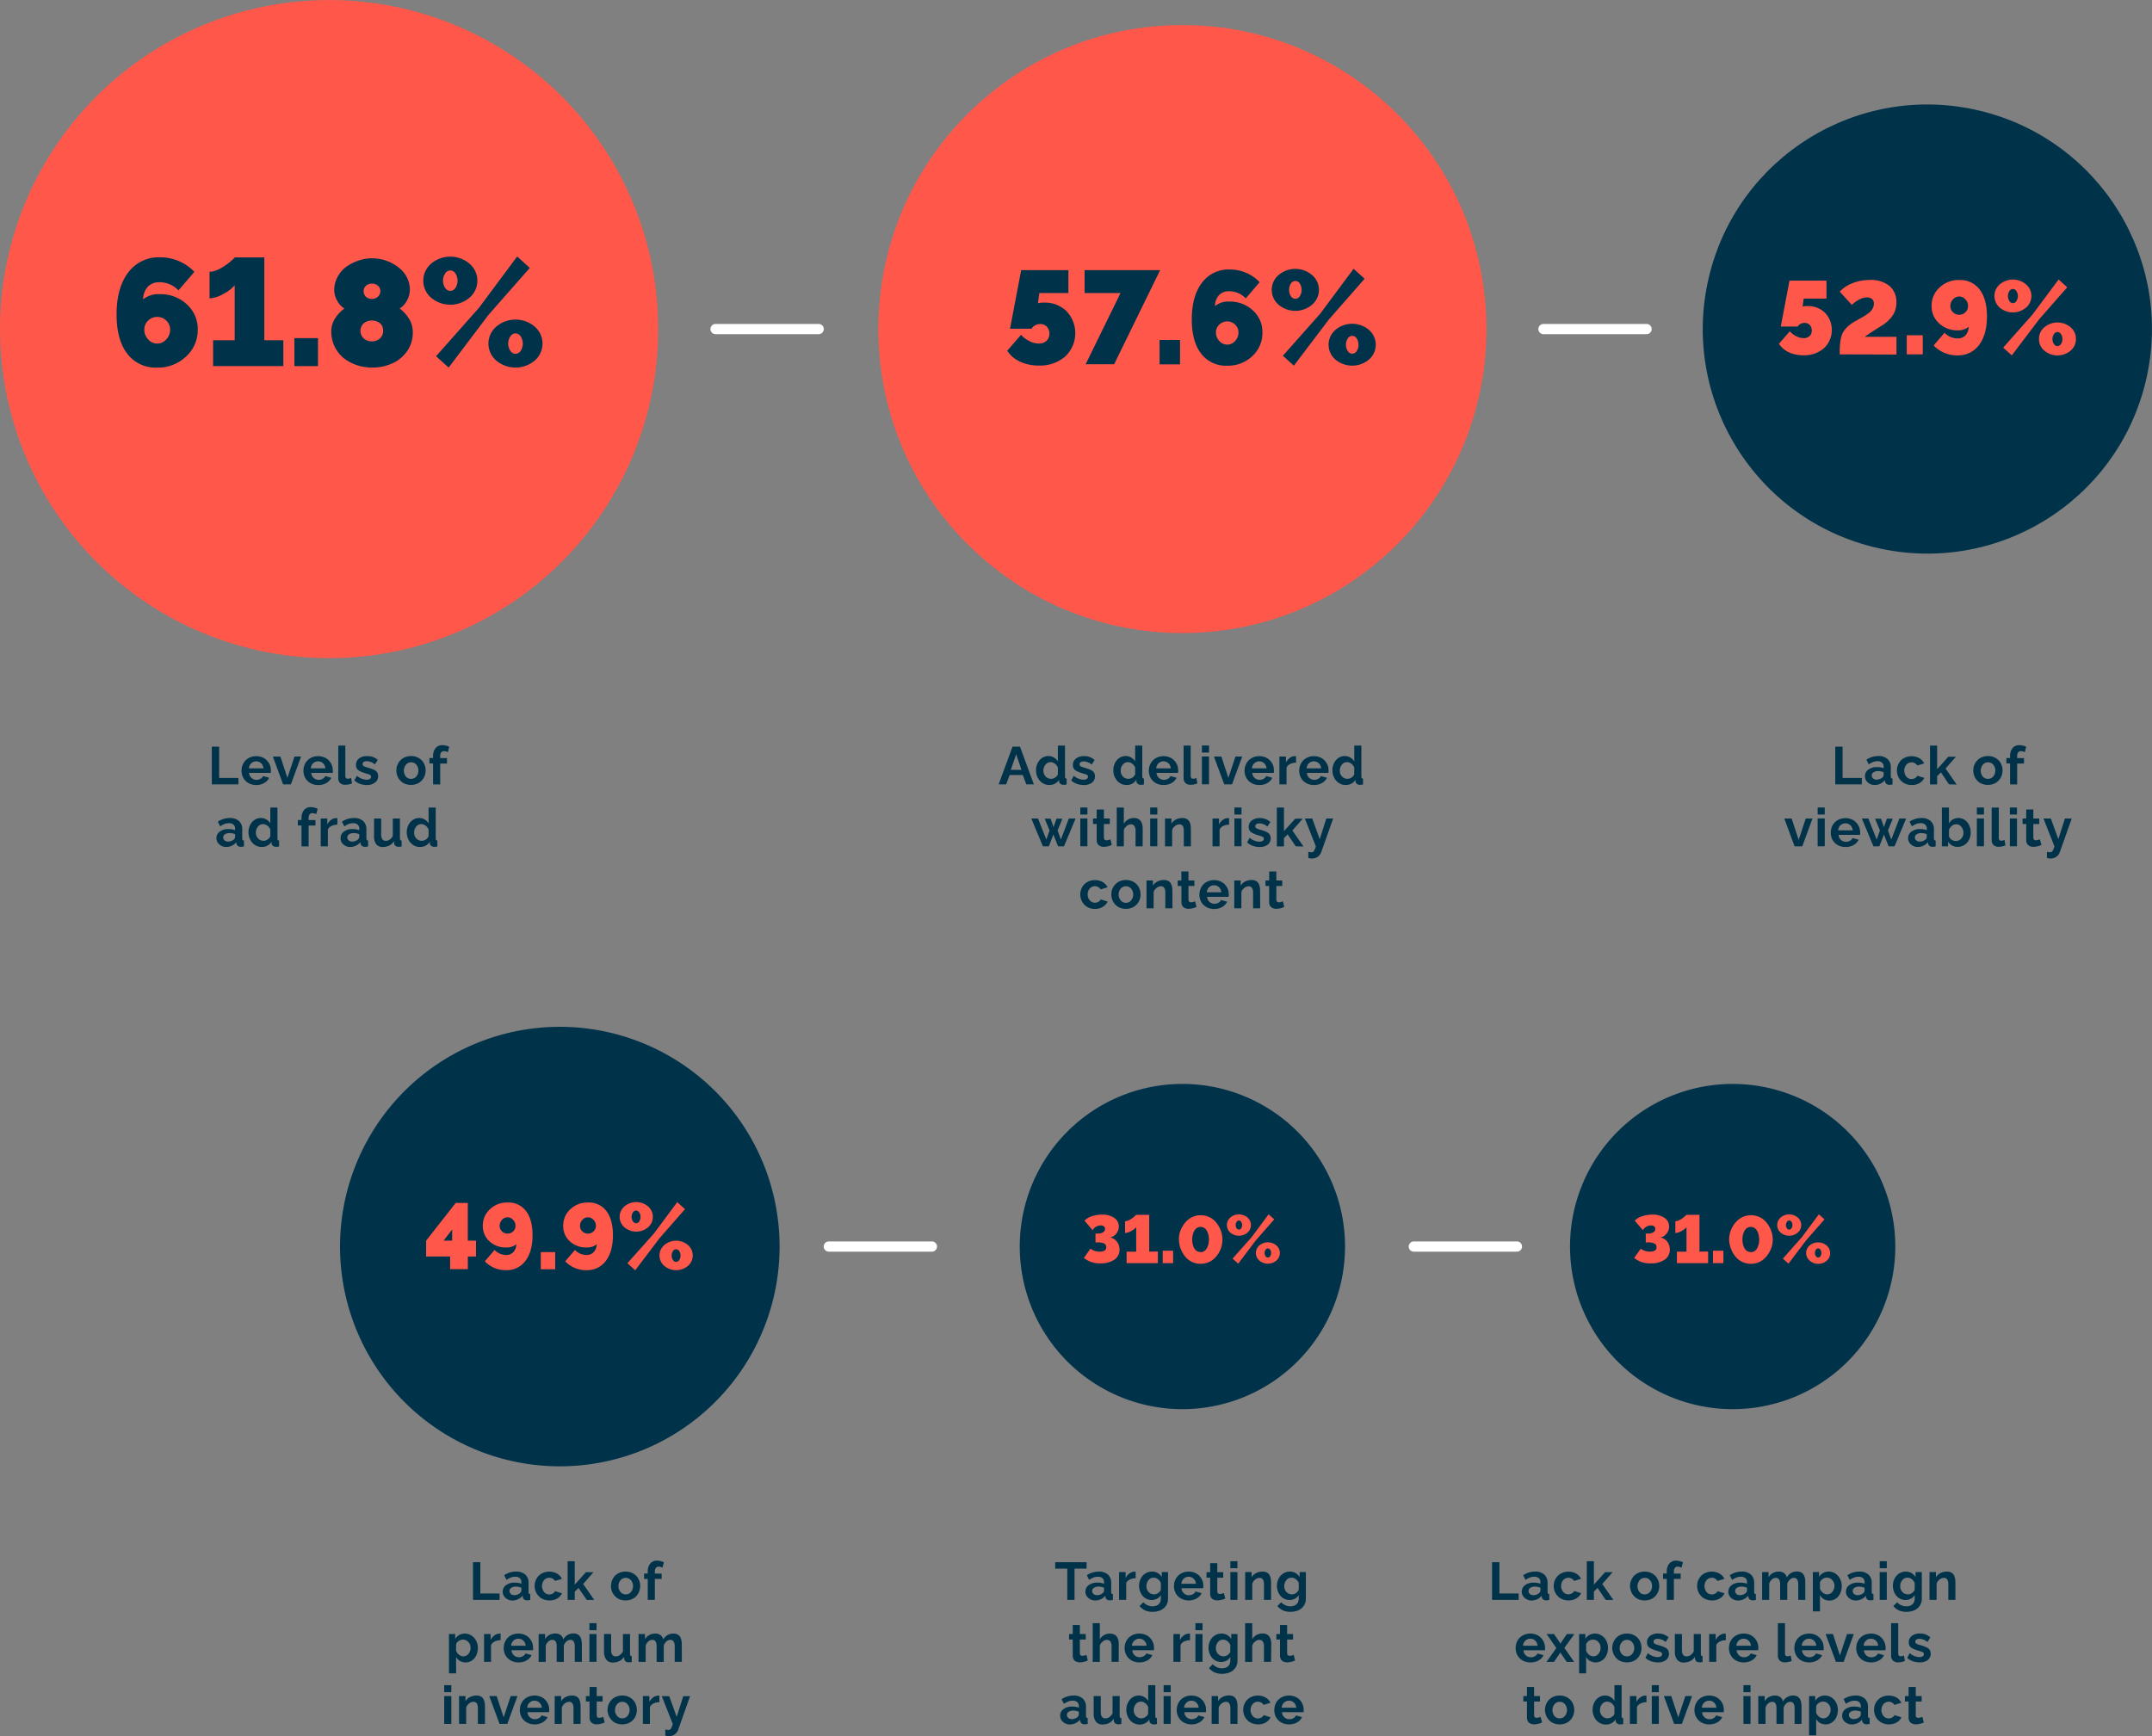 <svg xmlns="http://www.w3.org/2000/svg" viewBox="0 0 729.09 588.24"><rect x="0" y="0" width="729.09" height="588.24" fill="#808080" stroke="none"/><defs><style>.cls-1{fill:#ff574a;}.cls-2{fill:#00324a;}.cls-3{fill:#fff;}</style></defs><title>4</title><g id="Capa_2" data-name="Capa 2"><g id="Layer_1" data-name="Layer 1"><circle class="cls-1" cx="111.5" cy="111.5" r="111.5" transform="translate(-1.39 221.6) rotate(-89.28)"/><circle class="cls-1" cx="400.59" cy="111.5" r="103.01"/><circle class="cls-2" cx="653.01" cy="111.5" r="76.08" transform="translate(394.46 721.43) rotate(-76.72)"/><path class="cls-2" d="M455.69,422.38a55.1,55.1,0,1,1-55.1-55.1A55.1,55.1,0,0,1,455.69,422.38Z"/><path class="cls-2" d="M63.28,103.11A11.28,11.28,0,0,1,67,111.68,12.1,12.1,0,0,1,63,120.83a13.6,13.6,0,0,1-9.75,3.72,12,12,0,0,1-10.16-4.73q-3.6-4.72-3.59-13.27,0-9,3.92-14.2a12.82,12.82,0,0,1,10.81-5.16,15.92,15.92,0,0,1,11.62,4.92L60.46,98.4a8.78,8.78,0,0,0-6.39-2.77,5.23,5.23,0,0,0-4,1.54,6.37,6.37,0,0,0-1.58,4.27,8.09,8.09,0,0,1,5.55-1.76A13,13,0,0,1,63.28,103.11ZM50.21,115a4,4,0,0,0,6.11,0,4.67,4.67,0,0,0,1.32-3.29,4.11,4.11,0,0,0-1.28-3.07,4.42,4.42,0,0,0-6.18,0,4.12,4.12,0,0,0-1.29,3.07A4.67,4.67,0,0,0,50.21,115Z"/><path class="cls-2" d="M96,115.3v8.75H72.2V115.3h7.32V96.64a11.74,11.74,0,0,1-3.74,2.88A10.15,10.15,0,0,1,71,101.09v-9a6.21,6.21,0,0,0,2.28-.49,11.65,11.65,0,0,0,2.28-1.17,23.24,23.24,0,0,0,2-1.4c.61-.49,1.08-.9,1.42-1.22a5.47,5.47,0,0,0,.57-.59h10V115.3Z"/><path class="cls-2" d="M99.73,124.05v-9.48h8v9.48Z"/><path class="cls-2" d="M126,124.55a15.8,15.8,0,0,1-5.22-.87,14.45,14.45,0,0,1-4.41-2.41,11.22,11.22,0,0,1-3-3.87,11.46,11.46,0,0,1-1.13-5.05,7.94,7.94,0,0,1,1.3-4.47,12.68,12.68,0,0,1,3.13-3.35,6.79,6.79,0,0,1-2.43-2.64,7.32,7.32,0,0,1-1-3.54,9.3,9.3,0,0,1,1.2-4.66,10,10,0,0,1,3.08-3.44,15.69,15.69,0,0,1,4.1-2,13.85,13.85,0,0,1,4.4-.73,15.14,15.14,0,0,1,3.5.42,14.17,14.17,0,0,1,3.45,1.34,13.83,13.83,0,0,1,3,2.15,9.44,9.44,0,0,1,2.1,3,9.27,9.27,0,0,1,.79,3.82,7.46,7.46,0,0,1-1,3.61,6.82,6.82,0,0,1-2.46,2.67,12.86,12.86,0,0,1,3.16,3.44,8.6,8.6,0,0,1,1.29,4.69,10.83,10.83,0,0,1-1.86,6.23,12,12,0,0,1-5,4.2A16.34,16.34,0,0,1,126,124.55Zm2.78-15a4.56,4.56,0,0,0-5.57,0,3.53,3.53,0,0,0,0,5.11,4,4,0,0,0,2.76,1,3.86,3.86,0,0,0,2.76-1,3.36,3.36,0,0,0,1.08-2.52A3.3,3.3,0,0,0,128.74,109.5ZM124,100.57a3,3,0,0,0,2,.72,3.05,3.05,0,0,0,2-.72,2.48,2.48,0,0,0,.86-2,2.24,2.24,0,0,0-.8-1.75,3,3,0,0,0-2.06-.71,3,3,0,0,0-2,.71,2.26,2.26,0,0,0-.79,1.75A2.47,2.47,0,0,0,124,100.57Z"/><path class="cls-2" d="M146.06,100.88a7.61,7.61,0,0,1,0-11.54,10.08,10.08,0,0,1,13,0,7.57,7.57,0,0,1,0,11.54,10.11,10.11,0,0,1-13,0Zm1.67,19.82,14.56-16.42,12.92-17.37,4.28,3.87-14,15.92L152,124.55Zm6.56-23.13a4.53,4.53,0,0,0,0-4.93,2.08,2.08,0,0,0-1.73-1,2.11,2.11,0,0,0-1.74,1,4.53,4.53,0,0,0,0,4.93,2.11,2.11,0,0,0,1.74,1A2.08,2.08,0,0,0,154.29,97.57Zm13.86,24.62a7.56,7.56,0,0,1,0-11.53,10.08,10.08,0,0,1,13,0,7.6,7.6,0,0,1,0,11.53,10.15,10.15,0,0,1-13,0Zm8.24-3.3a4.53,4.53,0,0,0,0-4.93,2.1,2.1,0,0,0-1.73-1,2.16,2.16,0,0,0-1.75,1,4.48,4.48,0,0,0,0,4.93,2.14,2.14,0,0,0,1.75,1A2.08,2.08,0,0,0,176.39,118.89Z"/><path class="cls-2" d="M351.89,123.86a14.53,14.53,0,0,1-6.32-1.33,10.13,10.13,0,0,1-4.32-3.69l4.67-5.4a9.59,9.59,0,0,0,2.89,2.17,7,7,0,0,0,3.12.79,3.62,3.62,0,0,0,2.6-.9,3.13,3.13,0,0,0,1-2.41,3.34,3.34,0,0,0-.85-2.38,2.92,2.92,0,0,0-2.24-.91,3.54,3.54,0,0,0-1.72.43,3,3,0,0,0-1.22,1.15h-7.3l3.77-19.85h16V99.3h-9.85l-.48,3.46a6.68,6.68,0,0,1,2.06-.22,10.44,10.44,0,0,1,7.63,2.9,10.83,10.83,0,0,1-.47,15.37A12.92,12.92,0,0,1,351.89,123.86Z"/><path class="cls-2" d="M379.63,99.3H367.46V91.53h25.59l-15.59,31.89h-9.65Z"/><path class="cls-2" d="M392.86,123.46V115.2h6.93v8.26Z"/><path class="cls-2" d="M424.5,105.21a9.76,9.76,0,0,1,3.2,7.46,10.6,10.6,0,0,1-3.42,8,11.88,11.88,0,0,1-8.51,3.24,10.48,10.48,0,0,1-8.86-4.12q-3.14-4.12-3.13-11.58,0-7.87,3.42-12.38a11.17,11.17,0,0,1,9.43-4.51,13.87,13.87,0,0,1,10.13,4.3l-4.71,5.48a7.69,7.69,0,0,0-5.57-2.41A4.56,4.56,0,0,0,413,100a5.55,5.55,0,0,0-1.38,3.73,7,7,0,0,1,4.85-1.54A11.27,11.27,0,0,1,424.5,105.21Zm-11.39,10.34a3.52,3.52,0,0,0,5.33,0,4.07,4.07,0,0,0,1.15-2.88,3.58,3.58,0,0,0-1.12-2.67,3.85,3.85,0,0,0-5.39,0,3.58,3.58,0,0,0-1.12,2.67A4.07,4.07,0,0,0,413.11,115.55Z"/><path class="cls-2" d="M433.18,103.25a6.61,6.61,0,0,1,0-10.06,8.77,8.77,0,0,1,11.34,0,6.59,6.59,0,0,1,0,10.06,8.77,8.77,0,0,1-11.34,0Zm1.45,17.3,12.7-14.32L458.6,91.07l3.73,3.38-12.17,13.88-11.8,15.57Zm5.73-20.18a4,4,0,0,0,0-4.3,1.73,1.73,0,0,0-3,0,4,4,0,0,0,0,4.3,1.73,1.73,0,0,0,3,0Zm12.08,21.47a6.61,6.61,0,0,1,0-10.06,8.81,8.81,0,0,1,11.35,0,6.63,6.63,0,0,1,0,10.06,8.85,8.85,0,0,1-11.35,0Zm7.2-2.87a4,4,0,0,0,0-4.3,1.73,1.73,0,0,0-3,0,3.88,3.88,0,0,0,0,4.3,1.73,1.73,0,0,0,3,0Z"/><path class="cls-1" d="M611.09,120.38a11.31,11.31,0,0,1-5-1,7.85,7.85,0,0,1-3.39-2.89l3.66-4.23a7.68,7.68,0,0,0,2.26,1.7,5.62,5.62,0,0,0,2.45.62,2.86,2.86,0,0,0,2-.7,2.47,2.47,0,0,0,.75-1.89,2.62,2.62,0,0,0-.68-1.87,2.3,2.3,0,0,0-1.75-.71,2.87,2.87,0,0,0-1.35.33,2.45,2.45,0,0,0-1,.91h-5.72l2.95-15.55h12.53v6.08h-7.71l-.38,2.71a5.47,5.47,0,0,1,1.61-.17,8.19,8.19,0,0,1,6,2.27,8.5,8.5,0,0,1-.37,12A10.08,10.08,0,0,1,611.09,120.38Z"/><path class="cls-1" d="M623.29,120.07c0-1.28,0-2.33.08-3.16a17,17,0,0,1,.36-2.45,7.21,7.21,0,0,1,.81-2.07,9,9,0,0,1,1.38-1.66,13.08,13.08,0,0,1,2.14-1.6c.35-.21.83-.49,1.46-.84l1.58-.89q.61-.34,1.41-.9a8.33,8.33,0,0,0,1.24-1,4.59,4.59,0,0,0,.79-1.18,3.13,3.13,0,0,0,.33-1.4,1.94,1.94,0,0,0-.66-1.62,2.53,2.53,0,0,0-1.65-.52,5.76,5.76,0,0,0-2.68.73,10.8,10.8,0,0,0-2.49,1.79l-4.1-4.47A11.23,11.23,0,0,1,627.52,96a15.5,15.5,0,0,1,6-1.13,9.86,9.86,0,0,1,6.6,2,7,7,0,0,1,2.37,5.58,7.77,7.77,0,0,1-1.27,4.46,12.23,12.23,0,0,1-3.7,3.43c-2.85,1.8-4.78,3.06-5.77,3.79h10.77v6Z"/><path class="cls-1" d="M646,120.07V113.6h5.43v6.47Z"/><path class="cls-1" d="M656.93,109.53a7.68,7.68,0,0,1-2.51-5.85,8.26,8.26,0,0,1,2.68-6.25,9.3,9.3,0,0,1,6.67-2.55,8.22,8.22,0,0,1,6.94,3.23c1.64,2.16,2.46,5.18,2.46,9.08q0,6.18-2.68,9.71a8.76,8.76,0,0,1-7.38,3.52,10.89,10.89,0,0,1-8-3.37l3.69-4.3a6,6,0,0,0,4.37,1.91,3.56,3.56,0,0,0,2.71-1,4.43,4.43,0,0,0,1.09-2.93,5.57,5.57,0,0,1-3.8,1.2A8.83,8.83,0,0,1,656.93,109.53Zm8.93-8.1a2.76,2.76,0,0,0-4.18,0,3.18,3.18,0,0,0-.9,2.25,2.83,2.83,0,0,0,.87,2.1,3,3,0,0,0,4.24,0,2.8,2.8,0,0,0,.88-2.1A3.15,3.15,0,0,0,665.86,101.43Z"/><path class="cls-1" d="M677.52,104.24a5.2,5.2,0,0,1,0-7.89,6.91,6.91,0,0,1,8.89,0,5.17,5.17,0,0,1,0,7.89,6.91,6.91,0,0,1-8.89,0Zm1.15,13.55,9.94-11.22,8.84-11.87,2.92,2.64-9.54,10.88-9.24,12.2ZM683.15,102a3.09,3.09,0,0,0,0-3.37,1.35,1.35,0,0,0-2.37,0,3.09,3.09,0,0,0,0,3.37,1.34,1.34,0,0,0,2.37,0Zm9.47,16.82a5,5,0,0,1-1.82-3.93,5.09,5.09,0,0,1,1.82-4,6.91,6.91,0,0,1,8.89,0,5.11,5.11,0,0,1,1.81,4,5.06,5.06,0,0,1-1.81,3.93,6.91,6.91,0,0,1-8.89,0Zm5.63-2.25a3.09,3.09,0,0,0,0-3.37,1.42,1.42,0,0,0-1.18-.7,1.46,1.46,0,0,0-1.2.7,3.09,3.09,0,0,0,0,3.37,1.47,1.47,0,0,0,1.2.71A1.43,1.43,0,0,0,698.25,116.55Z"/><path class="cls-2" d="M264.12,422.38a74.46,74.46,0,1,1-74.45-74.45A74.46,74.46,0,0,1,264.12,422.38Z"/><path class="cls-1" d="M152.5,430.05v-4.3h-8.13v-5.37l10-12.76h4.12v12.76h2.78v5.37H158.5v4.3Zm-2.22-9.67h2.91V416.6Z"/><path class="cls-1" d="M165.83,420.62a6.92,6.92,0,0,1-2.25-5.26,7.43,7.43,0,0,1,2.4-5.61,8.34,8.34,0,0,1,6-2.29,7.4,7.4,0,0,1,6.24,2.9c1.47,1.94,2.2,4.65,2.2,8.15q0,5.55-2.4,8.72a7.85,7.85,0,0,1-6.62,3.16,9.76,9.76,0,0,1-7.15-3l3.32-3.86a5.4,5.4,0,0,0,3.92,1.71,3.17,3.17,0,0,0,2.44-1,4,4,0,0,0,1-2.63,5,5,0,0,1-3.41,1.08A8,8,0,0,1,165.83,420.62Zm8-7.28a2.47,2.47,0,0,0-3.75,0,2.87,2.87,0,0,0-.81,2,2.57,2.57,0,0,0,.78,1.89,2.74,2.74,0,0,0,3.81,0,2.55,2.55,0,0,0,.79-1.89A2.84,2.84,0,0,0,173.85,413.34Z"/><path class="cls-1" d="M183.22,430.08v-5.81h4.88v5.81Z"/><path class="cls-1" d="M193.07,420.62a6.89,6.89,0,0,1-2.26-5.26,7.44,7.44,0,0,1,2.41-5.61,8.34,8.34,0,0,1,6-2.29,7.38,7.38,0,0,1,6.23,2.9c1.47,1.94,2.21,4.65,2.21,8.15q0,5.55-2.4,8.72a7.85,7.85,0,0,1-6.63,3.16,9.73,9.73,0,0,1-7.14-3l3.31-3.86a5.41,5.41,0,0,0,3.92,1.71,3.16,3.16,0,0,0,2.44-1,3.91,3.91,0,0,0,1-2.63,5,5,0,0,1-3.41,1.08A8,8,0,0,1,193.07,420.62Zm8-7.28a2.48,2.48,0,0,0-3.76,0,2.87,2.87,0,0,0-.81,2,2.55,2.55,0,0,0,.79,1.89,2.73,2.73,0,0,0,3.8,0,2.55,2.55,0,0,0,.8-1.89A2.84,2.84,0,0,0,201.09,413.34Z"/><path class="cls-1" d="M211.56,415.86a4.66,4.66,0,0,1,0-7.08,6.2,6.2,0,0,1,8,0,4.66,4.66,0,0,1,0,7.08,6.2,6.2,0,0,1-8,0Zm1,12.17L221.52,418l7.93-10.67,2.63,2.38-8.57,9.77-8.3,10.95Zm4-14.19a2.57,2.57,0,0,0,.45-1.52,2.54,2.54,0,0,0-.45-1.51,1.27,1.27,0,0,0-1.06-.63,1.3,1.3,0,0,0-1.07.63,2.61,2.61,0,0,0-.44,1.51,2.64,2.64,0,0,0,.44,1.52,1.3,1.3,0,0,0,1.07.63A1.27,1.27,0,0,0,216.61,413.84Zm8.51,15.1a4.63,4.63,0,0,1,0-7.07,6.18,6.18,0,0,1,8,0,4.65,4.65,0,0,1,0,7.07,6.21,6.21,0,0,1-8,0Zm5.06-2a2.76,2.76,0,0,0,0-3,1.21,1.21,0,0,0-2.14,0,2.76,2.76,0,0,0,0,3,1.22,1.22,0,0,0,2.14,0Z"/><path class="cls-1" d="M372.78,428.07a8.23,8.23,0,0,1-5.56-1.83l2.22-3.15a4.89,4.89,0,0,0,3.11,1,3.14,3.14,0,0,0,1.7-.36,1.24,1.24,0,0,0,.54-1.12,1.32,1.32,0,0,0-.69-1.25,5,5,0,0,0-2.24-.38h-.71v-3h.8a3.16,3.16,0,0,0,1.76-.43,1.3,1.3,0,0,0,.67-1.14,1,1,0,0,0-.39-.87,1.78,1.78,0,0,0-1.1-.31,3.2,3.2,0,0,0-2.72,1.61l-2.75-3.23a5.7,5.7,0,0,1,2.46-1.48,10.78,10.78,0,0,1,3.52-.57,6.88,6.88,0,0,1,4.09,1.11,3.39,3.39,0,0,1,1.56,2.91,3.78,3.78,0,0,1-.85,2.42,3.43,3.43,0,0,1-2.11,1.31,3.65,3.65,0,0,1,2.3,1.39,4.26,4.26,0,0,1,.9,2.72,4,4,0,0,1-1.75,3.42A8.05,8.05,0,0,1,372.78,428.07Z"/><path class="cls-1" d="M392.28,424.07V428H381.69v-3.89h3.25v-8.29a5,5,0,0,1-1.66,1.28,4.48,4.48,0,0,1-2.11.7v-4a2.9,2.9,0,0,0,1-.21,6,6,0,0,0,1-.52,9.7,9.7,0,0,0,.87-.63q.4-.33.63-.54a2.09,2.09,0,0,0,.25-.26h4.43v12.46Z"/><path class="cls-1" d="M393.92,428v-4.21h3.53V428Z"/><path class="cls-1" d="M399.39,420a8.66,8.66,0,0,1,.33-2.35,8.51,8.51,0,0,1,1-2.24,8.8,8.8,0,0,1,1.5-1.87,6.66,6.66,0,0,1,2.06-1.29,6.6,6.6,0,0,1,2.51-.48,6.76,6.76,0,0,1,2.62.51,6.58,6.58,0,0,1,2.08,1.36,8.68,8.68,0,0,1,1.46,1.93,8.9,8.9,0,0,1,.91,2.21,8.71,8.71,0,0,1,.3,2.22,9.2,9.2,0,0,1-.32,2.37,8.88,8.88,0,0,1-2.48,4.1,6.46,6.46,0,0,1-2.06,1.28,6.6,6.6,0,0,1-2.51.48,6.87,6.87,0,0,1-2.62-.5,6.38,6.38,0,0,1-2.07-1.34,9.13,9.13,0,0,1-2.67-6.39Zm7.36,4.28a2.22,2.22,0,0,0,1.32-.41,2.7,2.7,0,0,0,.89-1.06,6,6,0,0,0,.47-1.37,7.06,7.06,0,0,0,.16-1.44,6.92,6.92,0,0,0-.17-1.51,5.59,5.59,0,0,0-.5-1.37,2.73,2.73,0,0,0-.89-1,2.2,2.2,0,0,0-1.28-.39,2.22,2.22,0,0,0-1.32.41,2.63,2.63,0,0,0-.89,1.06,6,6,0,0,0-.47,1.37,7,7,0,0,0-.16,1.44,6.85,6.85,0,0,0,.17,1.51,5.48,5.48,0,0,0,.48,1.36,2.77,2.77,0,0,0,.9,1A2.21,2.21,0,0,0,406.75,424.23Z"/><path class="cls-1" d="M416.85,417.67a3.38,3.38,0,0,1,0-5.13,4.47,4.47,0,0,1,5.78,0,3.38,3.38,0,0,1,0,5.13,4.5,4.5,0,0,1-5.78,0Zm.74,8.8,6.47-7.29,5.74-7.72,1.9,1.72-6.2,7.07-6,7.93Zm2.92-10.27a1.9,1.9,0,0,0,.32-1.1,1.87,1.87,0,0,0-.32-1.09.93.93,0,0,0-.77-.46.91.91,0,0,0-.77.46,1.81,1.81,0,0,0-.33,1.09,1.84,1.84,0,0,0,.33,1.1.93.93,0,0,0,.77.45A.94.94,0,0,0,420.51,416.2Zm6.15,10.93a3.37,3.37,0,0,1,0-5.12,4.47,4.47,0,0,1,5.78,0,3.37,3.37,0,0,1,0,5.12,4.5,4.5,0,0,1-5.78,0Zm3.66-1.46a1.84,1.84,0,0,0,.33-1.1,1.81,1.81,0,0,0-.33-1.09.91.91,0,0,0-.77-.46.94.94,0,0,0-.77.46,1.81,1.81,0,0,0-.33,1.09,1.84,1.84,0,0,0,.33,1.1,1,1,0,0,0,.77.45A.93.93,0,0,0,430.32,425.67Z"/><path class="cls-2" d="M642.12,422.38a55.1,55.1,0,1,1-55.1-55.1A55.1,55.1,0,0,1,642.12,422.38Z"/><path class="cls-1" d="M559.22,428.07a8.25,8.25,0,0,1-5.57-1.83l2.23-3.15a4.86,4.86,0,0,0,3.1,1,3.14,3.14,0,0,0,1.7-.36,1.24,1.24,0,0,0,.55-1.12,1.33,1.33,0,0,0-.7-1.25,4.9,4.9,0,0,0-2.23-.38h-.72v-3h.81a3.19,3.19,0,0,0,1.76-.43,1.31,1.31,0,0,0,.66-1.14,1,1,0,0,0-.39-.87,1.74,1.74,0,0,0-1.09-.31,3.21,3.21,0,0,0-2.73,1.61l-2.75-3.23a5.68,5.68,0,0,1,2.47-1.48,10.67,10.67,0,0,1,3.51-.57,6.91,6.91,0,0,1,4.1,1.11,3.41,3.41,0,0,1,1.55,2.91,3.77,3.77,0,0,1-.84,2.42,3.48,3.48,0,0,1-2.12,1.31,3.64,3.64,0,0,1,2.31,1.39,4.26,4.26,0,0,1,.9,2.72,4,4,0,0,1-1.75,3.42A8.07,8.07,0,0,1,559.22,428.07Z"/><path class="cls-1" d="M578.71,424.07V428H568.13v-3.89h3.25v-8.29a5.13,5.13,0,0,1-1.66,1.28,4.51,4.51,0,0,1-2.12.7v-4a2.85,2.85,0,0,0,1-.21,6.1,6.1,0,0,0,1-.52,8.3,8.3,0,0,0,.86-.63q.4-.33.63-.54l.26-.26h4.43v12.46Z"/><path class="cls-1" d="M580.35,428v-4.21h3.53V428Z"/><path class="cls-1" d="M585.82,420a8.66,8.66,0,0,1,.33-2.35,9.23,9.23,0,0,1,1-2.24,8.85,8.85,0,0,1,1.51-1.87,6.72,6.72,0,0,1,4.56-1.77,6.69,6.69,0,0,1,2.62.51,6.47,6.47,0,0,1,2.08,1.36,9,9,0,0,1,1.47,1.93,9.3,9.3,0,0,1,.91,2.21,8.71,8.71,0,0,1,.3,2.22,8.8,8.8,0,0,1-.33,2.37,9.23,9.23,0,0,1-1,2.24,8.89,8.89,0,0,1-1.52,1.86,6.41,6.41,0,0,1-2,1.28,6.65,6.65,0,0,1-2.52.48,6.9,6.9,0,0,1-2.62-.5,6.49,6.49,0,0,1-2.07-1.34,9.14,9.14,0,0,1-2.37-4.13A8.89,8.89,0,0,1,585.82,420Zm7.36,4.28a2.28,2.28,0,0,0,1.33-.41,2.78,2.78,0,0,0,.89-1.06,7.15,7.15,0,0,0,.47-1.37A7,7,0,0,0,596,420a6.36,6.36,0,0,0-.17-1.51,5.57,5.57,0,0,0-.49-1.37,2.67,2.67,0,0,0-.9-1,2.18,2.18,0,0,0-1.28-.39,2.25,2.25,0,0,0-1.32.41,2.71,2.71,0,0,0-.89,1.06,6.52,6.52,0,0,0-.47,1.37,7,7,0,0,0-.15,1.44,6.85,6.85,0,0,0,.16,1.51,5.5,5.5,0,0,0,.49,1.36,2.66,2.66,0,0,0,.89,1A2.23,2.23,0,0,0,593.18,424.23Z"/><path class="cls-1" d="M603.29,417.67a3.38,3.38,0,0,1,0-5.13,4.46,4.46,0,0,1,5.77,0,3.36,3.36,0,0,1,0,5.13,4.49,4.49,0,0,1-5.77,0Zm.74,8.8,6.46-7.29,5.74-7.72,1.9,1.72-6.2,7.07-6,7.93Zm2.91-10.27a1.84,1.84,0,0,0,.33-1.1,1.81,1.81,0,0,0-.33-1.09.91.91,0,0,0-.77-.46.93.93,0,0,0-.77.46,1.87,1.87,0,0,0-.32,1.09,1.9,1.9,0,0,0,.32,1.1.94.94,0,0,0,.77.45A.93.93,0,0,0,606.94,416.2Zm6.16,10.93a3.35,3.35,0,0,1,0-5.12A4.21,4.21,0,0,1,616,421a4.16,4.16,0,0,1,2.88,1.06,3.37,3.37,0,0,1,0,5.12,4.16,4.16,0,0,1-2.88,1.05A4.2,4.2,0,0,1,613.1,427.13Zm3.66-1.46a1.9,1.9,0,0,0,.32-1.1,1.87,1.87,0,0,0-.32-1.09A.93.93,0,0,0,616,423a.94.94,0,0,0-.78.46,1.81,1.81,0,0,0-.33,1.09,1.84,1.84,0,0,0,.33,1.1,1,1,0,0,0,.78.45A.94.94,0,0,0,616.76,425.67Z"/><path class="cls-3" d="M277.36,113.23H242.43a1.73,1.73,0,1,1,0-3.46h34.93a1.73,1.73,0,0,1,0,3.46Z"/><path class="cls-3" d="M557.85,113.23H522.92a1.73,1.73,0,0,1,0-3.46h34.93a1.73,1.73,0,1,1,0,3.46Z"/><path class="cls-3" d="M315.73,424.11H280.8a1.73,1.73,0,0,1,0-3.46h34.93a1.73,1.73,0,0,1,0,3.46Z"/><path class="cls-3" d="M513.89,424.11H479a1.73,1.73,0,1,1,0-3.46h34.93a1.73,1.73,0,0,1,0,3.46Z"/><path class="cls-2" d="M71.77,265.78V253h2.48v10.6h6.52v2.18Z"/><path class="cls-2" d="M86.81,266a5.19,5.19,0,0,1-2.63-.67,4.55,4.55,0,0,1-1.75-1.76,4.92,4.92,0,0,1-.6-2.41,5.12,5.12,0,0,1,.6-2.46,4.52,4.52,0,0,1,1.75-1.8,5.14,5.14,0,0,1,2.64-.68,5.38,5.38,0,0,1,2.07.4,4.34,4.34,0,0,1,1.55,1.07,5,5,0,0,1,1,1.54,5.14,5.14,0,0,1,.34,1.84,4.47,4.47,0,0,1-.06.81H84.39a2.48,2.48,0,0,0,.81,1.71,2.45,2.45,0,0,0,1.69.65,2.72,2.72,0,0,0,1.37-.36,1.84,1.84,0,0,0,.87-.92l2.06.58a4.07,4.07,0,0,1-1.69,1.78A5.27,5.27,0,0,1,86.81,266Zm-2.47-5.65h4.93a2.63,2.63,0,0,0-.8-1.72,2.46,2.46,0,0,0-3.35,0A2.59,2.59,0,0,0,84.34,260.31Z"/><path class="cls-2" d="M95.92,265.78l-3.48-9.43H95l2.37,7.23,2.4-7.23H102l-3.45,9.43Z"/><path class="cls-2" d="M107.78,266a5.22,5.22,0,0,1-2.63-.67,4.55,4.55,0,0,1-1.75-1.76,4.92,4.92,0,0,1-.59-2.41,5.11,5.11,0,0,1,.59-2.46,4.52,4.52,0,0,1,1.75-1.8,5.15,5.15,0,0,1,2.65-.68,5.33,5.33,0,0,1,2.06.4,4.34,4.34,0,0,1,1.55,1.07,4.65,4.65,0,0,1,1,1.54,4.93,4.93,0,0,1,.34,1.84,5.82,5.82,0,0,1,0,.81h-7.3a2.49,2.49,0,0,0,2.51,2.36,2.71,2.71,0,0,0,1.36-.36,1.8,1.8,0,0,0,.87-.92l2.07.58a4.15,4.15,0,0,1-1.7,1.78A5.24,5.24,0,0,1,107.78,266Zm-2.47-5.65h4.93a2.63,2.63,0,0,0-.8-1.72,2.46,2.46,0,0,0-3.35,0A2.59,2.59,0,0,0,105.31,260.31Z"/><path class="cls-2" d="M114.61,252.64H117v10.12a1.41,1.41,0,0,0,.2.86.76.76,0,0,0,.61.24,2.7,2.7,0,0,0,1.13-.26l.33,1.84a5.1,5.1,0,0,1-1.12.35,5.76,5.76,0,0,1-1.19.13,2.43,2.43,0,0,1-1.75-.6,2.32,2.32,0,0,1-.62-1.72Z"/><path class="cls-2" d="M124.25,266a6.71,6.71,0,0,1-2.32-.41,5.19,5.19,0,0,1-1.87-1.16l.86-1.56a5.31,5.31,0,0,0,3.25,1.33,2.08,2.08,0,0,0,1.13-.26.84.84,0,0,0,.41-.75.65.65,0,0,0,0-.2.38.38,0,0,0-.09-.18l-.12-.14a.46.46,0,0,0-.18-.13l-.22-.11-.28-.1-.3-.1-.37-.1-.39-.12c-.47-.15-.85-.28-1.14-.4a6.9,6.9,0,0,1-.87-.41,2.57,2.57,0,0,1-.65-.5,2.16,2.16,0,0,1-.36-.63,2.31,2.31,0,0,1-.14-.82,2.68,2.68,0,0,1,1-2.22,4.33,4.33,0,0,1,2.77-.82A5,5,0,0,1,128,257.5L127,259a4.47,4.47,0,0,0-2.68-1.08,2.2,2.2,0,0,0-1.05.23.79.79,0,0,0-.41.75.75.75,0,0,0,.37.69,6,6,0,0,0,1.34.49l1.24.39a9.4,9.4,0,0,1,1,.41,2.88,2.88,0,0,1,.74.52,2.33,2.33,0,0,1,.41.65,2.5,2.5,0,0,1,.15.9,2.62,2.62,0,0,1-1,2.18A4.38,4.38,0,0,1,124.25,266Z"/><path class="cls-2" d="M134.29,261.08a4.9,4.9,0,0,1,.35-1.87,5,5,0,0,1,1-1.56,4.42,4.42,0,0,1,1.57-1.07,5.36,5.36,0,0,1,2.06-.4,5,5,0,0,1,2.63.69,4.45,4.45,0,0,1,1.72,1.78,5.33,5.33,0,0,1,.24,4.29,4.82,4.82,0,0,1-1,1.55,4.29,4.29,0,0,1-1.56,1.07,5.2,5.2,0,0,1-2.07.4,5.44,5.44,0,0,1-1.69-.26,4.31,4.31,0,0,1-1.38-.72,4.71,4.71,0,0,1-1-1.07,4.57,4.57,0,0,1-.65-1.33A5.38,5.38,0,0,1,134.29,261.08Zm5,2.83a2.26,2.26,0,0,0,1.76-.81,3,3,0,0,0,.7-2,2.94,2.94,0,0,0-.7-2,2.28,2.28,0,0,0-1.76-.8,2.24,2.24,0,0,0-1.75.81,3.24,3.24,0,0,0,0,4.06A2.26,2.26,0,0,0,139.24,263.91Z"/><path class="cls-2" d="M146.72,265.78v-7.09h-1.24v-1.84h1.24v-.57a4.27,4.27,0,0,1,.86-2.79,2.83,2.83,0,0,1,2.3-1,5.44,5.44,0,0,1,2.32.56l-.48,1.82a2.65,2.65,0,0,0-1.32-.34,1.1,1.1,0,0,0-.94.43,2.07,2.07,0,0,0-.32,1.25v.67h2.3v1.84h-2.3v7.09Z"/><path class="cls-2" d="M73.33,284a2.64,2.64,0,0,1,1.13-2.22,4.69,4.69,0,0,1,2.92-.85,5.79,5.79,0,0,1,2.27.38v-.5a1.79,1.79,0,0,0-.53-1.39,2.25,2.25,0,0,0-1.58-.49,4.13,4.13,0,0,0-1.44.26,7.49,7.49,0,0,0-1.5.81l-.79-1.59a7.2,7.2,0,0,1,4-1.23,4.56,4.56,0,0,1,3.14,1,3.69,3.69,0,0,1,1.12,2.89v3a.87.87,0,0,0,.13.55.63.63,0,0,0,.45.19v2a5.52,5.52,0,0,1-1,.12,1.73,1.73,0,0,1-1.08-.3,1.29,1.29,0,0,1-.47-.81l0-.48a4.11,4.11,0,0,1-1.52,1.21,4.38,4.38,0,0,1-1.88.44,3.35,3.35,0,0,1-2.35-.85A2.72,2.72,0,0,1,73.33,284Zm5.87.48a1.26,1.26,0,0,0,.45-.83v-1a4.93,4.93,0,0,0-1.89-.37,2.65,2.65,0,0,0-1.55.41,1.24,1.24,0,0,0-.59,1.06,1.31,1.31,0,0,0,.45,1,1.77,1.77,0,0,0,1.23.42,3,3,0,0,0,1-.2A2.49,2.49,0,0,0,79.2,284.48Z"/><path class="cls-2" d="M84.18,282.06a5.61,5.61,0,0,1,.54-2.46,4.32,4.32,0,0,1,1.5-1.77,3.88,3.88,0,0,1,2.18-.65,3.59,3.59,0,0,1,1.85.5A3.74,3.74,0,0,1,91.58,279v-5.36H94v10.44a1,1,0,0,0,.12.55.58.58,0,0,0,.43.19v2a5.71,5.71,0,0,1-1,.12,1.7,1.7,0,0,1-1.07-.32,1.13,1.13,0,0,1-.47-.84l0-.59a3.54,3.54,0,0,1-1.4,1.34,4,4,0,0,1-1.88.47,4.28,4.28,0,0,1-2.31-.65,4.48,4.48,0,0,1-1.6-1.77A5.42,5.42,0,0,1,84.18,282.06Zm7.4,1.27v-2.25a2.91,2.91,0,0,0-1-1.31,2.35,2.35,0,0,0-1.43-.53,2.19,2.19,0,0,0-1.76.86,3.07,3.07,0,0,0-.71,2,2.81,2.81,0,0,0,.75,2,2.43,2.43,0,0,0,1.86.8,2.46,2.46,0,0,0,1.38-.45A2.25,2.25,0,0,0,91.58,283.33Z"/><path class="cls-2" d="M102.15,286.78v-7.09h-1.24v-1.84h1.24v-.57a4.26,4.26,0,0,1,.85-2.79,2.83,2.83,0,0,1,2.3-1,5.41,5.41,0,0,1,2.32.56l-.48,1.82a2.65,2.65,0,0,0-1.32-.34,1.07,1.07,0,0,0-.93.43,2,2,0,0,0-.33,1.25v.67h2.31v1.84h-2.31v7.09Z"/><path class="cls-2" d="M114.3,279.43a4.81,4.81,0,0,0-2,.44,2.52,2.52,0,0,0-1.22,1.21v5.7h-2.41v-9.43h2.21v2a4.59,4.59,0,0,1,1.28-1.53,2.92,2.92,0,0,1,1.64-.6,2.72,2.72,0,0,1,.49,0Z"/><path class="cls-2" d="M115.39,284a2.63,2.63,0,0,1,1.12-2.22,4.72,4.72,0,0,1,2.93-.85,5.82,5.82,0,0,1,2.27.38v-.5a1.79,1.79,0,0,0-.53-1.39,2.27,2.27,0,0,0-1.58-.49,4,4,0,0,0-1.44.26,7.82,7.82,0,0,0-1.51.81l-.78-1.59a7.19,7.19,0,0,1,4-1.23,4.52,4.52,0,0,1,3.14,1,3.69,3.69,0,0,1,1.12,2.89v3a.87.87,0,0,0,.14.55.59.59,0,0,0,.44.19v2a5.34,5.34,0,0,1-1,.12,1.71,1.71,0,0,1-1.08-.3,1.29,1.29,0,0,1-.47-.81l-.05-.48a4.22,4.22,0,0,1-1.53,1.21,4.34,4.34,0,0,1-1.87.44,3.33,3.33,0,0,1-2.35-.85A2.72,2.72,0,0,1,115.39,284Zm5.87.48a1.26,1.26,0,0,0,.45-.83v-1a5,5,0,0,0-1.89-.37,2.63,2.63,0,0,0-1.55.41,1.23,1.23,0,0,0-.6,1.06,1.29,1.29,0,0,0,.46,1,1.72,1.72,0,0,0,1.22.42,2.92,2.92,0,0,0,1.05-.2A2.54,2.54,0,0,0,121.26,284.48Z"/><path class="cls-2" d="M126.73,283.26v-5.91h2.41v5.38c0,1.45.52,2.18,1.56,2.18a2.43,2.43,0,0,0,1.38-.44,3.18,3.18,0,0,0,1-1.27v-5.85h2.41v6.73a.94.94,0,0,0,.13.55.63.63,0,0,0,.45.19v2a5.85,5.85,0,0,1-1,.11,1.73,1.73,0,0,1-1.06-.3,1.12,1.12,0,0,1-.47-.82l-.06-.75a4.12,4.12,0,0,1-1.6,1.45,5,5,0,0,1-2.19.49,2.72,2.72,0,0,1-2.22-.94A4.36,4.36,0,0,1,126.73,283.26Z"/><path class="cls-2" d="M137.8,282.06a5.61,5.61,0,0,1,.54-2.46,4.42,4.42,0,0,1,1.51-1.77,3.82,3.82,0,0,1,2.17-.65,3.56,3.56,0,0,1,1.85.5A3.66,3.66,0,0,1,145.2,279v-5.36h2.42v10.44a1,1,0,0,0,.12.55.6.6,0,0,0,.43.19v2a5.52,5.52,0,0,1-1,.12,1.68,1.68,0,0,1-1.07-.32,1.11,1.11,0,0,1-.48-.84l0-.59a3.51,3.51,0,0,1-1.39,1.34,4,4,0,0,1-1.88.47,4.29,4.29,0,0,1-2.32-.65,4.64,4.64,0,0,1-1.6-1.77A5.42,5.42,0,0,1,137.8,282.06Zm7.4,1.27v-2.25a3,3,0,0,0-1-1.31,2.39,2.39,0,0,0-1.43-.53,2.21,2.21,0,0,0-1.77.86,3.07,3.07,0,0,0-.7,2,2.85,2.85,0,0,0,.74,2,2.46,2.46,0,0,0,1.87.8,2.41,2.41,0,0,0,1.37-.45A2.2,2.2,0,0,0,145.2,283.33Z"/><path class="cls-2" d="M343.05,253h2.52l4.7,12.78h-2.56l-1.19-3.18h-4.46l-1.17,3.18h-2.56Zm3,7.85-1.76-5.27-1.84,5.27Z"/><path class="cls-2" d="M351,261.06a5.61,5.61,0,0,1,.54-2.46,4.42,4.42,0,0,1,1.51-1.77,3.82,3.82,0,0,1,2.17-.65,3.56,3.56,0,0,1,1.85.5,3.66,3.66,0,0,1,1.33,1.32v-5.36h2.42v10.44a1,1,0,0,0,.12.55.6.6,0,0,0,.43.19v2a5.52,5.52,0,0,1-1,.12,1.68,1.68,0,0,1-1.07-.32,1.11,1.11,0,0,1-.48-.84l0-.59a3.51,3.51,0,0,1-1.39,1.34,4,4,0,0,1-1.88.47,4.29,4.29,0,0,1-2.32-.65,4.64,4.64,0,0,1-1.6-1.77A5.42,5.42,0,0,1,351,261.06Zm7.4,1.27v-2.25a3,3,0,0,0-1-1.31,2.39,2.39,0,0,0-1.43-.53,2.21,2.21,0,0,0-1.77.86,3.07,3.07,0,0,0-.7,2,2.85,2.85,0,0,0,.74,2,2.46,2.46,0,0,0,1.87.8,2.41,2.41,0,0,0,1.37-.45A2.2,2.2,0,0,0,358.43,262.33Z"/><path class="cls-2" d="M367.14,266a6.62,6.62,0,0,1-2.32-.41,5.14,5.14,0,0,1-1.88-1.16l.87-1.56a5.27,5.27,0,0,0,3.24,1.33,2.08,2.08,0,0,0,1.13-.26.82.82,0,0,0,.42-.75.64.64,0,0,0,0-.2.48.48,0,0,0-.08-.18l-.12-.14a.62.62,0,0,0-.19-.13l-.22-.11-.28-.1-.3-.1-.37-.1-.39-.12c-.46-.15-.84-.28-1.14-.4a7.63,7.63,0,0,1-.87-.41,2.76,2.76,0,0,1-.65-.5,2.16,2.16,0,0,1-.36-.63,2.31,2.31,0,0,1-.14-.82,2.68,2.68,0,0,1,1.05-2.22,4.36,4.36,0,0,1,2.78-.82,5,5,0,0,1,3.54,1.33l-1,1.53a4.45,4.45,0,0,0-2.68-1.08,2.13,2.13,0,0,0-1,.23.78.78,0,0,0-.42.75.77.77,0,0,0,.37.69,6.11,6.11,0,0,0,1.35.49l1.24.39a9.27,9.27,0,0,1,.94.41,2.71,2.71,0,0,1,.74.52,2.12,2.12,0,0,1,.41.65,2.49,2.49,0,0,1,.16.9,2.63,2.63,0,0,1-1,2.18A4.37,4.37,0,0,1,367.14,266Z"/><path class="cls-2" d="M377.19,261.06a5.6,5.6,0,0,1,.53-2.46,4.42,4.42,0,0,1,1.51-1.77,3.84,3.84,0,0,1,2.17-.65,3.63,3.63,0,0,1,1.86.5,3.82,3.82,0,0,1,1.33,1.32v-5.36H387v10.44a.87.87,0,0,0,.13.55.56.56,0,0,0,.43.19v2a5.71,5.71,0,0,1-1,.12,1.68,1.68,0,0,1-1.07-.32,1.18,1.18,0,0,1-.48-.84l0-.59a3.54,3.54,0,0,1-1.4,1.34,4,4,0,0,1-1.88.47,4.23,4.23,0,0,1-2.31-.65,4.48,4.48,0,0,1-1.6-1.77A5.42,5.42,0,0,1,377.19,261.06Zm7.4,1.27v-2.25a3,3,0,0,0-1-1.31,2.37,2.37,0,0,0-1.43-.53,2.21,2.21,0,0,0-1.77.86,3.12,3.12,0,0,0-.7,2,2.85,2.85,0,0,0,.74,2,2.48,2.48,0,0,0,3.25.35A2.3,2.3,0,0,0,384.59,262.33Z"/><path class="cls-2" d="M394.19,266a5.16,5.16,0,0,1-2.62-.67,4.55,4.55,0,0,1-1.75-1.76,4.92,4.92,0,0,1-.6-2.41,5.12,5.12,0,0,1,.6-2.46,4.52,4.52,0,0,1,1.75-1.8,5.11,5.11,0,0,1,2.64-.68,5.29,5.29,0,0,1,2.06.4,4.29,4.29,0,0,1,1.56,1.07,5,5,0,0,1,1,1.54,5.14,5.14,0,0,1,.34,1.84,4.47,4.47,0,0,1-.06.81h-7.29a2.48,2.48,0,0,0,.81,1.71,2.45,2.45,0,0,0,1.69.65,2.75,2.75,0,0,0,1.37-.36,1.88,1.88,0,0,0,.87-.92l2.06.58a4.13,4.13,0,0,1-1.69,1.78A5.31,5.31,0,0,1,394.19,266Zm-2.46-5.65h4.93a2.63,2.63,0,0,0-.8-1.72,2.46,2.46,0,0,0-3.35,0A2.5,2.5,0,0,0,391.73,260.31Z"/><path class="cls-2" d="M401,252.64h2.4v10.12a1.33,1.33,0,0,0,.21.86.73.73,0,0,0,.6.24,2.71,2.71,0,0,0,1.14-.26l.32,1.84a5,5,0,0,1-1.11.35,5.84,5.84,0,0,1-1.19.13,2.43,2.43,0,0,1-1.75-.6,2.28,2.28,0,0,1-.62-1.72Z"/><path class="cls-2" d="M407.2,255v-2.39h2.41V255Zm0,10.75v-9.43h2.41v9.43Z"/><path class="cls-2" d="M414.77,265.78l-3.48-9.43h2.51l2.37,7.23,2.4-7.23h2.29l-3.46,9.43Z"/><path class="cls-2" d="M426.63,266a5.16,5.16,0,0,1-2.62-.67,4.48,4.48,0,0,1-1.75-1.76,4.92,4.92,0,0,1-.6-2.41,5.12,5.12,0,0,1,.6-2.46,4.45,4.45,0,0,1,1.75-1.8,5.09,5.09,0,0,1,2.64-.68,5.29,5.29,0,0,1,2.06.4,4.38,4.38,0,0,1,1.56,1.07,5,5,0,0,1,1,1.54,5.13,5.13,0,0,1,.33,1.84,4.59,4.59,0,0,1-.05.81h-7.29a2.43,2.43,0,0,0,.8,1.71,2.49,2.49,0,0,0,1.7.65,2.75,2.75,0,0,0,1.37-.36,1.82,1.82,0,0,0,.86-.92l2.07.58a4.13,4.13,0,0,1-1.69,1.78A5.31,5.31,0,0,1,426.63,266Zm-2.47-5.65h4.93a2.62,2.62,0,0,0-.79-1.72,2.46,2.46,0,0,0-3.35,0A2.55,2.55,0,0,0,424.16,260.31Z"/><path class="cls-2" d="M439.1,258.43a4.73,4.73,0,0,0-2,.44,2.58,2.58,0,0,0-1.23,1.21v5.7h-2.41v-9.43h2.22v2a4.48,4.48,0,0,1,1.28-1.53,2.87,2.87,0,0,1,1.63-.6,2.66,2.66,0,0,1,.49,0Z"/><path class="cls-2" d="M445.15,266a5.19,5.19,0,0,1-2.63-.67,4.55,4.55,0,0,1-1.75-1.76,4.92,4.92,0,0,1-.6-2.41,5.12,5.12,0,0,1,.6-2.46,4.52,4.52,0,0,1,1.75-1.8,5.14,5.14,0,0,1,2.64-.68,5.38,5.38,0,0,1,2.07.4,4.34,4.34,0,0,1,1.55,1.07,5,5,0,0,1,1,1.54,5.14,5.14,0,0,1,.34,1.84,4.47,4.47,0,0,1-.06.81h-7.29a2.48,2.48,0,0,0,.81,1.71,2.45,2.45,0,0,0,1.69.65,2.72,2.72,0,0,0,1.37-.36,1.84,1.84,0,0,0,.87-.92l2.06.58a4.07,4.07,0,0,1-1.69,1.78A5.27,5.27,0,0,1,445.15,266Zm-2.47-5.65h4.93a2.63,2.63,0,0,0-.8-1.72,2.46,2.46,0,0,0-3.35,0A2.59,2.59,0,0,0,442.68,260.31Z"/><path class="cls-2" d="M451.42,261.06a5.6,5.6,0,0,1,.53-2.46,4.42,4.42,0,0,1,1.51-1.77,3.84,3.84,0,0,1,2.17-.65,3.56,3.56,0,0,1,1.85.5,3.77,3.77,0,0,1,1.34,1.32v-5.36h2.41v10.44a.87.87,0,0,0,.13.55.56.56,0,0,0,.43.19v2a5.71,5.71,0,0,1-1,.12,1.68,1.68,0,0,1-1.07-.32,1.18,1.18,0,0,1-.48-.84l0-.59a3.54,3.54,0,0,1-1.4,1.34,4,4,0,0,1-1.88.47,4.23,4.23,0,0,1-2.31-.65,4.48,4.48,0,0,1-1.6-1.77A5.42,5.42,0,0,1,451.42,261.06Zm7.4,1.27v-2.25a3,3,0,0,0-1-1.31,2.37,2.37,0,0,0-1.43-.53,2.21,2.21,0,0,0-1.77.86,3.07,3.07,0,0,0-.7,2,2.85,2.85,0,0,0,.74,2,2.48,2.48,0,0,0,3.25.35A2.3,2.3,0,0,0,458.82,262.33Z"/><path class="cls-2" d="M362.12,277.35h2.28l-3.93,9.43h-2l-1.59-4-1.54,4h-2l-3.93-9.43h2.27l2.81,7.13,1.1-3.08-1.65-4h2l1,2.88,1-2.88h2l-1.63,4,1.11,3.08Z"/><path class="cls-2" d="M366,276v-2.39h2.41V276Zm0,10.75v-9.43h2.41v9.43Z"/><path class="cls-2" d="M376.66,286.3a6.56,6.56,0,0,1-2.66.64,3.16,3.16,0,0,1-.95-.13,2.4,2.4,0,0,1-.78-.4,1.84,1.84,0,0,1-.53-.73,2.68,2.68,0,0,1-.19-1.06v-5.41h-1.24v-1.86h1.24v-3.06H374v3.06h2v1.86h-2v4.6c0,.62.32.92.9.92a3.55,3.55,0,0,0,1.32-.34Z"/><path class="cls-2" d="M387.13,286.78h-2.41v-5.29a2.7,2.7,0,0,0-.41-1.63,1.38,1.38,0,0,0-1.17-.55,2.26,2.26,0,0,0-1.39.56,2.85,2.85,0,0,0-1,1.4v5.51h-2.4V273.64h2.4v5.46a3.89,3.89,0,0,1,3.39-1.92q3,0,3,3.71Z"/><path class="cls-2" d="M389.68,276v-2.39h2.41V276Zm0,10.75v-9.43h2.41v9.43Z"/><path class="cls-2" d="M403.48,286.78h-2.41v-5.29c0-1.45-.5-2.18-1.49-2.18a2.4,2.4,0,0,0-1.47.56,2.79,2.79,0,0,0-1,1.4v5.51h-2.41v-9.43h2.18v1.75a3.64,3.64,0,0,1,1.52-1.41,4.83,4.83,0,0,1,2.22-.51,3.13,3.13,0,0,1,1.2.22,2.17,2.17,0,0,1,.82.56,2.68,2.68,0,0,1,.5.84,4.19,4.19,0,0,1,.25,1,7.31,7.31,0,0,1,.07,1.09Z"/><path class="cls-2" d="M416.41,279.43a4.73,4.73,0,0,0-2,.44,2.52,2.52,0,0,0-1.22,1.21v5.7H410.8v-9.43H413v2a4.59,4.59,0,0,1,1.28-1.53,2.92,2.92,0,0,1,1.64-.6,2.59,2.59,0,0,1,.48,0Z"/><path class="cls-2" d="M418.21,276v-2.39h2.41V276Zm0,10.75v-9.43h2.41v9.43Z"/><path class="cls-2" d="M426.72,287a6.62,6.62,0,0,1-2.32-.41,5.14,5.14,0,0,1-1.88-1.16l.87-1.56a5.27,5.27,0,0,0,3.24,1.33,2.08,2.08,0,0,0,1.13-.26.82.82,0,0,0,.42-.75.64.64,0,0,0,0-.2.48.48,0,0,0-.08-.18l-.12-.14a.62.62,0,0,0-.19-.13l-.22-.11-.28-.1-.3-.1-.37-.1-.39-.12c-.46-.15-.84-.28-1.14-.4a7.63,7.63,0,0,1-.87-.41,2.76,2.76,0,0,1-.65-.5,2.16,2.16,0,0,1-.36-.63,2.31,2.31,0,0,1-.14-.82,2.68,2.68,0,0,1,1-2.22,4.36,4.36,0,0,1,2.78-.82,5,5,0,0,1,3.54,1.33l-1,1.53a4.45,4.45,0,0,0-2.68-1.08,2.13,2.13,0,0,0-1,.23.78.78,0,0,0-.42.75.77.77,0,0,0,.37.69,6.11,6.11,0,0,0,1.35.49l1.24.39a9.27,9.27,0,0,1,.94.41,2.71,2.71,0,0,1,.74.52,2.12,2.12,0,0,1,.41.65,2.49,2.49,0,0,1,.16.9,2.63,2.63,0,0,1-1,2.18A4.37,4.37,0,0,1,426.72,287Z"/><path class="cls-2" d="M439,286.78l-2.75-4.07L435,284v2.8h-2.41V273.64H435v8l3.8-4.23h2.55l-3.5,4,3.76,5.41Z"/><path class="cls-2" d="M443.26,288.62a4.47,4.47,0,0,0,1.08.17.93.93,0,0,0,.8-.41,5.94,5.94,0,0,0,.66-1.6l-3.72-9.43h2.5l2.54,7,2.23-7h2.31l-4,11.3a3.28,3.28,0,0,1-1.18,1.63,3.33,3.33,0,0,1-2,.62,3.76,3.76,0,0,1-1.22-.2Z"/><path class="cls-2" d="M371,308a5.36,5.36,0,0,1-2.06-.4,4.62,4.62,0,0,1-1.58-1.08,4.57,4.57,0,0,1-1-1.55,5,5,0,0,1-.36-1.87,5.07,5.07,0,0,1,.59-2.42,4.57,4.57,0,0,1,1.74-1.78,5.15,5.15,0,0,1,2.65-.68,5.09,5.09,0,0,1,2.6.65,4.22,4.22,0,0,1,1.66,1.77l-2.36.72a2.12,2.12,0,0,0-.81-.79,2.21,2.21,0,0,0-1.11-.29,2.26,2.26,0,0,0-1.76.79,2.91,2.91,0,0,0-.71,2,3,3,0,0,0,.72,2,2.25,2.25,0,0,0,1.75.81,2.36,2.36,0,0,0,1.19-.32,1.74,1.74,0,0,0,.77-.8l2.35.72a3.88,3.88,0,0,1-1.63,1.78A5.19,5.19,0,0,1,371,308Z"/><path class="cls-2" d="M376.51,303.08a4.9,4.9,0,0,1,.35-1.87,5,5,0,0,1,1-1.56,4.42,4.42,0,0,1,1.57-1.07,5.36,5.36,0,0,1,2.06-.4,5,5,0,0,1,2.63.69,4.52,4.52,0,0,1,1.72,1.78,5.33,5.33,0,0,1,.24,4.29,4.82,4.82,0,0,1-1,1.55,4.47,4.47,0,0,1-1.56,1.07,5.2,5.2,0,0,1-2.07.4,5.44,5.44,0,0,1-1.69-.26,4.31,4.31,0,0,1-1.38-.72,4.51,4.51,0,0,1-1-1.07,4.33,4.33,0,0,1-.65-1.33A5.38,5.38,0,0,1,376.51,303.08Zm4.95,2.83a2.26,2.26,0,0,0,1.76-.81,3,3,0,0,0,.7-2,2.94,2.94,0,0,0-.7-2,2.33,2.33,0,0,0-3.52,0,3,3,0,0,0-.71,2,3,3,0,0,0,.71,2A2.26,2.26,0,0,0,381.46,305.91Z"/><path class="cls-2" d="M397.22,307.78h-2.41v-5.29c0-1.45-.49-2.18-1.49-2.18a2.4,2.4,0,0,0-1.47.56,2.79,2.79,0,0,0-1,1.4v5.51h-2.41v-9.43h2.18v1.75a3.64,3.64,0,0,1,1.52-1.41,4.83,4.83,0,0,1,2.22-.51,3.13,3.13,0,0,1,1.2.22,2.21,2.21,0,0,1,.83.56,2.66,2.66,0,0,1,.49.84,4.76,4.76,0,0,1,.26,1,9.06,9.06,0,0,1,.06,1.09Z"/><path class="cls-2" d="M405.37,307.3a6.56,6.56,0,0,1-2.66.64,3.16,3.16,0,0,1-.95-.13,2.26,2.26,0,0,1-.77-.4,1.77,1.77,0,0,1-.54-.73,2.68,2.68,0,0,1-.19-1.06v-5.41H399v-1.86h1.24v-3.06h2.41v3.06h2v1.86h-2v4.6c0,.62.32.92.9.92a3.55,3.55,0,0,0,1.32-.34Z"/><path class="cls-2" d="M411.33,308a5.22,5.22,0,0,1-2.63-.67,4.52,4.52,0,0,1-1.74-1.76,4.92,4.92,0,0,1-.6-2.41,5.12,5.12,0,0,1,.6-2.46,4.49,4.49,0,0,1,1.74-1.8,5.15,5.15,0,0,1,2.65-.68,5.29,5.29,0,0,1,2.06.4,4.47,4.47,0,0,1,1.56,1.07,5,5,0,0,1,1,1.54,5.13,5.13,0,0,1,.33,1.84,4.59,4.59,0,0,1-.05.81h-7.29a2.43,2.43,0,0,0,.8,1.71,2.47,2.47,0,0,0,1.7.65,2.75,2.75,0,0,0,1.37-.36,1.82,1.82,0,0,0,.86-.92l2.07.58a4.13,4.13,0,0,1-1.69,1.78A5.31,5.31,0,0,1,411.33,308Zm-2.47-5.65h4.93a2.62,2.62,0,0,0-.79-1.72,2.35,2.35,0,0,0-1.69-.66,2.31,2.31,0,0,0-1.66.66A2.55,2.55,0,0,0,408.86,302.31Z"/><path class="cls-2" d="M426.94,307.78h-2.4v-5.29c0-1.45-.5-2.18-1.5-2.18a2.4,2.4,0,0,0-1.47.56,2.85,2.85,0,0,0-1,1.4v5.51h-2.41v-9.43h2.18v1.75a3.61,3.61,0,0,1,1.53-1.41,4.76,4.76,0,0,1,2.21-.51,3.22,3.22,0,0,1,1.21.22,2.25,2.25,0,0,1,.82.56,2.66,2.66,0,0,1,.49.84,4.76,4.76,0,0,1,.26,1,9.06,9.06,0,0,1,.06,1.09Z"/><path class="cls-2" d="M435.09,307.3a6.56,6.56,0,0,1-2.66.64,3.16,3.16,0,0,1-.95-.13,2.35,2.35,0,0,1-.77-.4,1.77,1.77,0,0,1-.54-.73,2.68,2.68,0,0,1-.19-1.06v-5.41h-1.24v-1.86H430v-3.06h2.42v3.06h2v1.86h-2v4.6c0,.62.31.92.89.92a3.55,3.55,0,0,0,1.32-.34Z"/><path class="cls-2" d="M621.78,265.78V253h2.48v10.6h6.52v2.18Z"/><path class="cls-2" d="M631.85,263a2.64,2.64,0,0,1,1.13-2.22,4.7,4.7,0,0,1,2.93-.85,5.77,5.77,0,0,1,2.26.38v-.5a1.75,1.75,0,0,0-.53-1.39,2.23,2.23,0,0,0-1.58-.49,4.13,4.13,0,0,0-1.44.26,7.77,7.77,0,0,0-1.5.81l-.78-1.59a7.17,7.17,0,0,1,4-1.23,4.54,4.54,0,0,1,3.14,1,3.69,3.69,0,0,1,1.12,2.89v3a.94.94,0,0,0,.13.55.63.63,0,0,0,.45.19v2a5.43,5.43,0,0,1-1,.12,1.68,1.68,0,0,1-1.07-.3,1.25,1.25,0,0,1-.47-.81l-.06-.48a4.11,4.11,0,0,1-1.52,1.21,4.35,4.35,0,0,1-1.88.44,3.32,3.32,0,0,1-2.34-.85A2.69,2.69,0,0,1,631.85,263Zm5.88.48a1.28,1.28,0,0,0,.44-.83v-1a4.93,4.93,0,0,0-1.89-.37,2.62,2.62,0,0,0-1.54.41,1.23,1.23,0,0,0-.6,1.06,1.29,1.29,0,0,0,.46,1,1.72,1.72,0,0,0,1.22.42,3,3,0,0,0,1-.2A2.54,2.54,0,0,0,637.73,263.48Z"/><path class="cls-2" d="M647.68,266a5.38,5.38,0,0,1-2.07-.4,4.62,4.62,0,0,1-1.58-1.08,4.89,4.89,0,0,1-1-1.55,5.12,5.12,0,0,1,.24-4.29,4.44,4.44,0,0,1,1.74-1.78,5.49,5.49,0,0,1,5.24,0,4.22,4.22,0,0,1,1.66,1.77l-2.35.72a2.12,2.12,0,0,0-.81-.79,2.34,2.34,0,0,0-2.88.5,3.25,3.25,0,0,0,0,4.07,2.27,2.27,0,0,0,1.75.81,2.33,2.33,0,0,0,1.19-.32,1.74,1.74,0,0,0,.77-.8l2.36.72a4,4,0,0,1-1.64,1.78A5.15,5.15,0,0,1,647.68,266Z"/><path class="cls-2" d="M660.32,265.78l-2.75-4.07L656.29,263v2.8h-2.41V252.64h2.41v8l3.8-4.23h2.56l-3.51,4,3.76,5.41Z"/><path class="cls-2" d="M668.54,261.08a4.9,4.9,0,0,1,.35-1.87,5,5,0,0,1,1-1.56,4.42,4.42,0,0,1,1.57-1.07,5.36,5.36,0,0,1,2.06-.4,5,5,0,0,1,2.63.69,4.45,4.45,0,0,1,1.72,1.78,5.22,5.22,0,0,1,.24,4.29,4.82,4.82,0,0,1-1,1.55,4.29,4.29,0,0,1-1.56,1.07,5.2,5.2,0,0,1-2.07.4,5.49,5.49,0,0,1-1.69-.26,4.31,4.31,0,0,1-1.38-.72,4.94,4.94,0,0,1-1-1.07,4.57,4.57,0,0,1-.65-1.33A5.38,5.38,0,0,1,668.54,261.08Zm5,2.83a2.24,2.24,0,0,0,1.76-.81,3,3,0,0,0,.71-2,3,3,0,0,0-.71-2,2.26,2.26,0,0,0-1.76-.8,2.24,2.24,0,0,0-1.75.81,3.24,3.24,0,0,0,0,4.06A2.26,2.26,0,0,0,673.49,263.91Z"/><path class="cls-2" d="M681,265.78v-7.09h-1.24v-1.84H681v-.57a4.26,4.26,0,0,1,.85-2.79,2.83,2.83,0,0,1,2.3-1,5.41,5.41,0,0,1,2.32.56l-.48,1.82a2.65,2.65,0,0,0-1.32-.34,1.1,1.1,0,0,0-.94.43,2.07,2.07,0,0,0-.32,1.25v.67h2.31v1.84h-2.31v7.09Z"/><path class="cls-2" d="M608,286.78l-3.48-9.43H607l2.38,7.23,2.4-7.23h2.28l-3.45,9.43Z"/><path class="cls-2" d="M615.81,276v-2.39h2.41V276Zm0,10.75v-9.43h2.41v9.43Z"/><path class="cls-2" d="M625.23,287a5.22,5.22,0,0,1-2.63-.67,4.55,4.55,0,0,1-1.75-1.76,4.92,4.92,0,0,1-.59-2.41,5.11,5.11,0,0,1,.59-2.46,4.52,4.52,0,0,1,1.75-1.8,5.15,5.15,0,0,1,2.65-.68,5.33,5.33,0,0,1,2.06.4,4.34,4.34,0,0,1,1.55,1.07,4.65,4.65,0,0,1,1,1.54,4.93,4.93,0,0,1,.34,1.84,5.82,5.82,0,0,1,0,.81h-7.3a2.49,2.49,0,0,0,2.51,2.36,2.71,2.71,0,0,0,1.36-.36,1.8,1.8,0,0,0,.87-.92l2.07.58a4.15,4.15,0,0,1-1.7,1.78A5.24,5.24,0,0,1,625.23,287Zm-2.47-5.65h4.93a2.67,2.67,0,0,0-.79-1.72,2.47,2.47,0,0,0-3.36,0A2.59,2.59,0,0,0,622.76,281.31Z"/><path class="cls-2" d="M643.5,277.35h2.29l-3.94,9.43h-2l-1.58-4-1.55,4h-2l-3.93-9.43H633l2.81,7.13,1.1-3.08-1.64-4h2l1,2.88,1-2.88h2l-1.64,4,1.12,3.08Z"/><path class="cls-2" d="M646.47,284a2.63,2.63,0,0,1,1.12-2.22,4.72,4.72,0,0,1,2.93-.85,5.82,5.82,0,0,1,2.27.38v-.5a1.79,1.79,0,0,0-.53-1.39,2.27,2.27,0,0,0-1.58-.49,4,4,0,0,0-1.44.26,7.82,7.82,0,0,0-1.51.81l-.78-1.59a7.19,7.19,0,0,1,4-1.23,4.52,4.52,0,0,1,3.14,1,3.69,3.69,0,0,1,1.12,2.89v3a.87.87,0,0,0,.14.55.59.59,0,0,0,.44.19v2a5.34,5.34,0,0,1-1,.12,1.71,1.71,0,0,1-1.08-.3,1.29,1.29,0,0,1-.47-.81l-.05-.48a4.22,4.22,0,0,1-1.53,1.21,4.34,4.34,0,0,1-1.87.44,3.33,3.33,0,0,1-2.35-.85A2.72,2.72,0,0,1,646.47,284Zm5.87.48a1.26,1.26,0,0,0,.45-.83v-1a5,5,0,0,0-1.89-.37,2.63,2.63,0,0,0-1.55.41,1.23,1.23,0,0,0-.6,1.06,1.29,1.29,0,0,0,.46,1,1.72,1.72,0,0,0,1.22.42,2.92,2.92,0,0,0,1.05-.2A2.54,2.54,0,0,0,652.34,284.48Z"/><path class="cls-2" d="M660,285.15v1.63h-2.1V273.64h2.4V279a3.66,3.66,0,0,1,1.34-1.34,3.76,3.76,0,0,1,1.91-.48,3.61,3.61,0,0,1,2.14.68,4.34,4.34,0,0,1,1.47,1.8,5.81,5.81,0,0,1,.51,2.45,5.29,5.29,0,0,1-.57,2.45,4.44,4.44,0,0,1-1.59,1.76,4.21,4.21,0,0,1-2.25.64,3.79,3.79,0,0,1-1.91-.48A3.52,3.52,0,0,1,660,285.15Zm5.2-3a3.15,3.15,0,0,0-.7-2,2.19,2.19,0,0,0-1.76-.85,2.23,2.23,0,0,0-1.43.52,3.41,3.41,0,0,0-1,1.32v2.25a2.23,2.23,0,0,0,.91,1.14,2.48,2.48,0,0,0,1.38.44,2.42,2.42,0,0,0,1.87-.81A2.84,2.84,0,0,0,665.2,282.12Z"/><path class="cls-2" d="M669.75,276v-2.39h2.41V276Zm0,10.75v-9.43h2.41v9.43Z"/><path class="cls-2" d="M674.77,273.64h2.41v10.12a1.41,1.41,0,0,0,.2.86.76.76,0,0,0,.61.24,2.63,2.63,0,0,0,1.13-.26l.33,1.84a5.1,5.1,0,0,1-1.12.35,5.67,5.67,0,0,1-1.18.13,2.41,2.41,0,0,1-1.75-.6,2.29,2.29,0,0,1-.63-1.72Z"/><path class="cls-2" d="M680.94,276v-2.39h2.41V276Zm0,10.75v-9.43h2.41v9.43Z"/><path class="cls-2" d="M691.63,286.3a6.52,6.52,0,0,1-2.66.64,3.21,3.21,0,0,1-1-.13,2.35,2.35,0,0,1-.77-.4,1.77,1.77,0,0,1-.54-.73,2.68,2.68,0,0,1-.19-1.06v-5.41h-1.24v-1.86h1.24v-3.06h2.42v3.06h2v1.86h-2v4.6c0,.62.31.92.89.92a3.55,3.55,0,0,0,1.32-.34Z"/><path class="cls-2" d="M693.5,288.62a4.47,4.47,0,0,0,1.08.17.94.94,0,0,0,.8-.41,5.94,5.94,0,0,0,.66-1.6l-3.73-9.43h2.51l2.54,7,2.23-7h2.3l-4,11.3a3.24,3.24,0,0,1-1.19,1.63,3.31,3.31,0,0,1-2,.62,3.7,3.7,0,0,1-1.21-.2Z"/><path class="cls-2" d="M160.25,542.12V529.34h2.48v10.6h6.52v2.18Z"/><path class="cls-2" d="M170.32,539.33a2.67,2.67,0,0,1,1.13-2.22,4.76,4.76,0,0,1,2.93-.85,6,6,0,0,1,2.26.38v-.5a1.77,1.77,0,0,0-.53-1.39,2.28,2.28,0,0,0-1.58-.48,4.13,4.13,0,0,0-1.44.26,7.67,7.67,0,0,0-1.5.8l-.78-1.58a7.17,7.17,0,0,1,4-1.23,4.54,4.54,0,0,1,3.14,1,3.67,3.67,0,0,1,1.12,2.88v3a.94.94,0,0,0,.13.55.63.63,0,0,0,.45.19v2a5.43,5.43,0,0,1-1,.12,1.68,1.68,0,0,1-1.07-.3,1.25,1.25,0,0,1-.47-.82l-.06-.48a4.13,4.13,0,0,1-1.52,1.22,4.34,4.34,0,0,1-1.88.43,3.36,3.36,0,0,1-2.34-.84A2.72,2.72,0,0,1,170.32,539.33Zm5.87.48a1.22,1.22,0,0,0,.45-.82v-1a4.94,4.94,0,0,0-1.89-.38,2.67,2.67,0,0,0-1.54.41,1.24,1.24,0,0,0-.6,1.07,1.29,1.29,0,0,0,.46,1,1.72,1.72,0,0,0,1.22.42,3,3,0,0,0,1.05-.2A2.41,2.41,0,0,0,176.19,539.81Z"/><path class="cls-2" d="M186.15,542.29a5.2,5.2,0,0,1-2.07-.4,4.46,4.46,0,0,1-1.58-1.07,5.06,5.06,0,0,1-1-1.56,4.89,4.89,0,0,1-.36-1.86,5,5,0,0,1,.6-2.43,4.48,4.48,0,0,1,1.74-1.77,5.49,5.49,0,0,1,5.24,0,4.11,4.11,0,0,1,1.66,1.77l-2.35.72a2.14,2.14,0,0,0-.81-.8,2.36,2.36,0,0,0-2.88.51,3.24,3.24,0,0,0,0,4.06,2.24,2.24,0,0,0,1.75.82,2.33,2.33,0,0,0,1.19-.32,1.79,1.79,0,0,0,.77-.8l2.36.72a4,4,0,0,1-1.64,1.77A5.06,5.06,0,0,1,186.15,542.29Z"/><path class="cls-2" d="M198.79,542.12,196,538.05l-1.28,1.26v2.81h-2.41V529h2.41v7.95l3.8-4.23h2.55l-3.5,4,3.76,5.42Z"/><path class="cls-2" d="M207,537.42a5.07,5.07,0,0,1,1.32-3.44,4.53,4.53,0,0,1,1.57-1.06,5.18,5.18,0,0,1,2.06-.4,5.07,5.07,0,0,1,2.63.68,4.58,4.58,0,0,1,1.72,1.78,5.15,5.15,0,0,1,.59,2.44,5.12,5.12,0,0,1-1.31,3.41A4.42,4.42,0,0,1,214,541.9a5.37,5.37,0,0,1-2.07.39,5.2,5.2,0,0,1-1.69-.26,4.5,4.5,0,0,1-1.38-.71,5.18,5.18,0,0,1-1-1.07,4.63,4.63,0,0,1-.65-1.34A5.31,5.31,0,0,1,207,537.42Zm5,2.83a2.24,2.24,0,0,0,1.76-.81,3,3,0,0,0,.71-2,2.93,2.93,0,0,0-.71-2,2.32,2.32,0,0,0-3.51,0,2.91,2.91,0,0,0-.72,2,3,3,0,0,0,.71,2A2.26,2.26,0,0,0,212,540.25Z"/><path class="cls-2" d="M219.45,542.12V535h-1.24v-1.83h1.24v-.57a4.24,4.24,0,0,1,.85-2.79,2.84,2.84,0,0,1,2.3-1,5.29,5.29,0,0,1,2.32.57l-.48,1.82a2.66,2.66,0,0,0-1.32-.35,1.13,1.13,0,0,0-.94.43,2.13,2.13,0,0,0-.32,1.26v.67h2.31V535h-2.31v7.1Z"/><path class="cls-2" d="M154.52,561.47V567h-2.41V553.69h2.11v1.61A3.84,3.84,0,0,1,155.6,554a3.77,3.77,0,0,1,1.88-.47,4,4,0,0,1,2.25.66,4.53,4.53,0,0,1,1.59,1.77,5.24,5.24,0,0,1,.57,2.43,5.82,5.82,0,0,1-.53,2.49,4.23,4.23,0,0,1-1.48,1.77,3.58,3.58,0,0,1-2.11.65,3.77,3.77,0,0,1-1.92-.48A3.56,3.56,0,0,1,154.52,561.47Zm4.9-3.09a2.8,2.8,0,0,0-.75-2,2.43,2.43,0,0,0-1.86-.81,2.46,2.46,0,0,0-1.38.45,2.25,2.25,0,0,0-.91,1.13v2.21a3.18,3.18,0,0,0,1,1.34,2.29,2.29,0,0,0,1.44.54,2.19,2.19,0,0,0,1.76-.86A3.06,3.06,0,0,0,159.42,558.38Z"/><path class="cls-2" d="M169.59,555.77a4.58,4.58,0,0,0-2,.44,2.56,2.56,0,0,0-1.23,1.2v5.71H164v-9.43h2.22v2a4.3,4.3,0,0,1,1.28-1.53,3,3,0,0,1,1.64-.61,4.06,4.06,0,0,1,.48,0Z"/><path class="cls-2" d="M175.64,563.29a5.19,5.19,0,0,1-2.63-.66,4.57,4.57,0,0,1-1.75-1.77,4.91,4.91,0,0,1-.6-2.4,5.16,5.16,0,0,1,.6-2.47A4.56,4.56,0,0,1,173,554.2a5.5,5.5,0,0,1,4.71-.28,4.45,4.45,0,0,1,1.55,1.06,4.86,4.86,0,0,1,1,1.55,4.92,4.92,0,0,1,.34,1.83,5.61,5.61,0,0,1,0,.81h-7.3a2.49,2.49,0,0,0,2.51,2.37,2.71,2.71,0,0,0,1.36-.36,1.85,1.85,0,0,0,.87-.93l2.06.58a4,4,0,0,1-1.69,1.79A5.24,5.24,0,0,1,175.64,563.29Zm-2.47-5.65h4.93a2.65,2.65,0,0,0-.8-1.72,2.37,2.37,0,0,0-1.68-.65,2.33,2.33,0,0,0-1.67.66A2.58,2.58,0,0,0,173.17,557.64Z"/><path class="cls-2" d="M197.14,563.12h-2.41v-5.29a2.88,2.88,0,0,0-.38-1.64,1.23,1.23,0,0,0-1.08-.54,2,2,0,0,0-1.35.55,3,3,0,0,0-.9,1.42v5.5H188.6v-5.29c0-1.46-.48-2.18-1.46-2.18a2,2,0,0,0-1.34.54,3,3,0,0,0-.91,1.42v5.51h-2.4v-9.43h2.18v1.75A3.75,3.75,0,0,1,186.1,554a4.28,4.28,0,0,1,2.07-.5,2.77,2.77,0,0,1,1.8.56,2.51,2.51,0,0,1,.87,1.44A4,4,0,0,1,192.3,554a3.86,3.86,0,0,1,2-.52c1.88,0,2.83,1.24,2.83,3.71Z"/><path class="cls-2" d="M199.69,552.37V550h2.41v2.39Zm0,10.75v-9.43h2.41v9.43Z"/><path class="cls-2" d="M204.64,559.59v-5.9h2.41v5.38c0,1.45.52,2.18,1.56,2.18a2.43,2.43,0,0,0,1.38-.44,3.23,3.23,0,0,0,1.06-1.28v-5.84h2.4v6.73a.87.87,0,0,0,.14.55.59.59,0,0,0,.44.19v2a5.77,5.77,0,0,1-1,.1,1.8,1.8,0,0,1-1.06-.29,1.14,1.14,0,0,1-.47-.82l-.05-.76a4.14,4.14,0,0,1-1.61,1.45,4.82,4.82,0,0,1-2.19.49,2.69,2.69,0,0,1-2.22-.94A4.33,4.33,0,0,1,204.64,559.59Z"/><path class="cls-2" d="M231,563.12h-2.41v-5.29a2.88,2.88,0,0,0-.38-1.64,1.23,1.23,0,0,0-1.08-.54,2,2,0,0,0-1.35.55,3,3,0,0,0-.9,1.42v5.5h-2.42v-5.29c0-1.46-.48-2.18-1.46-2.18a2.08,2.08,0,0,0-1.35.54,3,3,0,0,0-.9,1.42v5.51h-2.41v-9.43h2.18v1.75a3.85,3.85,0,0,1,1.44-1.42,4.28,4.28,0,0,1,2.07-.5,2.72,2.72,0,0,1,1.79.56,2.41,2.41,0,0,1,.87,1.44,4,4,0,0,1,1.47-1.48,3.86,3.86,0,0,1,2-.52c1.88,0,2.83,1.24,2.83,3.71Z"/><path class="cls-2" d="M150.5,573.37V571h2.41v2.39Zm0,10.75v-9.43h2.41v9.43Z"/><path class="cls-2" d="M164.31,584.12H161.9v-5.29c0-1.46-.5-2.18-1.5-2.18a2.31,2.31,0,0,0-1.46.56,2.77,2.77,0,0,0-1,1.4v5.51h-2.41v-9.43h2.18v1.75a3.61,3.61,0,0,1,1.53-1.41,4.78,4.78,0,0,1,2.22-.51,3.21,3.21,0,0,1,1.2.21,2.38,2.38,0,0,1,.82.56,2.6,2.6,0,0,1,.49.85,4,4,0,0,1,.26,1,8.94,8.94,0,0,1,.07,1.09Z"/><path class="cls-2" d="M169.24,584.12l-3.48-9.43h2.5l2.38,7.23,2.39-7.23h2.29l-3.45,9.43Z"/><path class="cls-2" d="M181.1,584.29a5.16,5.16,0,0,1-2.63-.66,4.57,4.57,0,0,1-1.75-1.77,4.91,4.91,0,0,1-.6-2.4,5.16,5.16,0,0,1,.6-2.47,4.56,4.56,0,0,1,1.75-1.79,5.48,5.48,0,0,1,4.7-.28,4.4,4.4,0,0,1,1.56,1.06,5,5,0,0,1,1,1.55,5.12,5.12,0,0,1,.34,1.83,4.32,4.32,0,0,1-.06.81h-7.29a2.48,2.48,0,0,0,.81,1.72,2.45,2.45,0,0,0,1.69.65,2.75,2.75,0,0,0,1.37-.36,1.94,1.94,0,0,0,.87-.93l2.06.58a4.1,4.1,0,0,1-1.69,1.79A5.29,5.29,0,0,1,181.1,584.29Zm-2.47-5.65h4.93a2.65,2.65,0,0,0-.8-1.72,2.37,2.37,0,0,0-1.68-.65,2.33,2.33,0,0,0-1.67.66A2.49,2.49,0,0,0,178.63,578.64Z"/><path class="cls-2" d="M196.71,584.12H194.3v-5.29c0-1.46-.5-2.18-1.5-2.18a2.33,2.33,0,0,0-1.46.56,2.83,2.83,0,0,0-1,1.4v5.51h-2.41v-9.43h2.18v1.75a3.67,3.67,0,0,1,1.53-1.41,4.78,4.78,0,0,1,2.22-.51,3.21,3.21,0,0,1,1.2.21,2.38,2.38,0,0,1,.82.56,2.81,2.81,0,0,1,.5.85,4.44,4.44,0,0,1,.25,1,7.31,7.31,0,0,1,.07,1.09Z"/><path class="cls-2" d="M204.86,583.63a6.59,6.59,0,0,1-2.67.65,3.21,3.21,0,0,1-.95-.14,2.27,2.27,0,0,1-.77-.4,1.74,1.74,0,0,1-.54-.72,2.9,2.9,0,0,1-.19-1.06v-5.42H198.5v-1.85h1.24v-3.06h2.42v3.06h2v1.85h-2v4.61c0,.61.31.92.89.92a3.55,3.55,0,0,0,1.32-.34Z"/><path class="cls-2" d="M205.84,579.42a5.19,5.19,0,0,1,.35-1.88,5,5,0,0,1,1-1.56,4.53,4.53,0,0,1,1.57-1.06,5.18,5.18,0,0,1,2.06-.4,5,5,0,0,1,2.62.68,4.61,4.61,0,0,1,1.73,1.78,5.26,5.26,0,0,1,.58,2.44,5,5,0,0,1-1.3,3.41,4.55,4.55,0,0,1-1.57,1.07,5.66,5.66,0,0,1-3.76.13,4.74,4.74,0,0,1-1.38-.71,5.18,5.18,0,0,1-1-1.07,4.6,4.6,0,0,1-.64-1.34A5,5,0,0,1,205.84,579.42Zm5,2.83a2.22,2.22,0,0,0,1.75-.81,3,3,0,0,0,.71-2,2.93,2.93,0,0,0-.71-2,2.21,2.21,0,0,0-1.75-.8,2.26,2.26,0,0,0-1.76.81,3,3,0,0,0-.71,2,2.92,2.92,0,0,0,.71,2A2.26,2.26,0,0,0,210.8,582.25Z"/><path class="cls-2" d="M223.41,576.77a4.58,4.58,0,0,0-2,.44,2.5,2.5,0,0,0-1.22,1.2v5.71H217.8v-9.43H220v2a4.4,4.4,0,0,1,1.28-1.53,3,3,0,0,1,1.64-.61,4.06,4.06,0,0,1,.48,0Z"/><path class="cls-2" d="M225.4,586a4.59,4.59,0,0,0,1.08.18,1,1,0,0,0,.8-.41,6.09,6.09,0,0,0,.66-1.6l-3.73-9.43h2.51l2.54,7,2.23-7h2.3l-4,11.3a3.24,3.24,0,0,1-1.19,1.63,3.35,3.35,0,0,1-2,.62,4,4,0,0,1-1.21-.2Z"/><path class="cls-2" d="M368.13,531.52h-4.08v10.6h-2.46v-10.6H357.5v-2.18h10.63Z"/><path class="cls-2" d="M367.73,539.33a2.67,2.67,0,0,1,1.13-2.22,4.75,4.75,0,0,1,2.92-.85,6,6,0,0,1,2.27.38v-.5a1.8,1.8,0,0,0-.53-1.39,2.3,2.3,0,0,0-1.58-.48,4.13,4.13,0,0,0-1.44.26,7.4,7.4,0,0,0-1.5.8l-.79-1.58a7.2,7.2,0,0,1,4-1.23,4.56,4.56,0,0,1,3.14,1,3.67,3.67,0,0,1,1.12,2.88v3a.87.87,0,0,0,.13.55.63.63,0,0,0,.45.19v2a5.52,5.52,0,0,1-1,.12,1.73,1.73,0,0,1-1.08-.3,1.34,1.34,0,0,1-.47-.82l0-.48a4.13,4.13,0,0,1-1.52,1.22,4.37,4.37,0,0,1-1.88.43,3.38,3.38,0,0,1-2.35-.84A2.74,2.74,0,0,1,367.73,539.33Zm5.87.48a1.22,1.22,0,0,0,.45-.82v-1a4.94,4.94,0,0,0-1.89-.38,2.73,2.73,0,0,0-1.55.41,1.25,1.25,0,0,0-.59,1.07,1.31,1.31,0,0,0,.45,1,1.76,1.76,0,0,0,1.22.42,3,3,0,0,0,1.06-.2A2.51,2.51,0,0,0,373.6,539.81Z"/><path class="cls-2" d="M384.77,534.77a4.58,4.58,0,0,0-2,.44,2.5,2.5,0,0,0-1.22,1.2v5.71h-2.41v-9.43h2.21v2a4.4,4.4,0,0,1,1.28-1.53,3,3,0,0,1,1.64-.61,4.06,4.06,0,0,1,.48,0Z"/><path class="cls-2" d="M385.92,537.4a5.46,5.46,0,0,1,.55-2.47,4.32,4.32,0,0,1,1.57-1.76,4.12,4.12,0,0,1,2.27-.65,3.75,3.75,0,0,1,1.9.48,4.26,4.26,0,0,1,1.4,1.34v-1.65h2.11v9a4.26,4.26,0,0,1-.68,2.39,4.32,4.32,0,0,1-1.87,1.55,6.52,6.52,0,0,1-2.69.52,5.86,5.86,0,0,1-2.55-.5,5.23,5.23,0,0,1-1.86-1.46l1.31-1.28a3.8,3.8,0,0,0,1.36,1,4,4,0,0,0,1.74.38,3.71,3.71,0,0,0,1.08-.15,3.08,3.08,0,0,0,.9-.47,2.19,2.19,0,0,0,.62-.83,3,3,0,0,0,.22-1.19v-1.19a3.22,3.22,0,0,1-1.31,1.25,4,4,0,0,1-4-.21,4.26,4.26,0,0,1-1.51-1.74A5.43,5.43,0,0,1,385.92,537.4Zm7.38,1.26v-2.25a2.94,2.94,0,0,0-1-1.32,2.4,2.4,0,0,0-1.45-.51,2.17,2.17,0,0,0-1.76.86,3.19,3.19,0,0,0-.69,2,2.78,2.78,0,0,0,.75,2,2.46,2.46,0,0,0,3.25.34A2.47,2.47,0,0,0,393.3,538.66Z"/><path class="cls-2" d="M402.72,542.29a5.19,5.19,0,0,1-2.63-.66,4.57,4.57,0,0,1-1.75-1.77,4.91,4.91,0,0,1-.6-2.4,5.16,5.16,0,0,1,.6-2.47,4.56,4.56,0,0,1,1.75-1.79,5.14,5.14,0,0,1,2.64-.68,5.2,5.2,0,0,1,2.07.4,4.45,4.45,0,0,1,1.55,1.06,5,5,0,0,1,1,1.55,5.12,5.12,0,0,1,.34,1.83,4.32,4.32,0,0,1-.06.81H400.3a2.48,2.48,0,0,0,.81,1.72,2.45,2.45,0,0,0,1.69.65,2.72,2.72,0,0,0,1.37-.36,1.9,1.9,0,0,0,.87-.93l2.06.58a4,4,0,0,1-1.69,1.79A5.27,5.27,0,0,1,402.72,542.29Zm-2.47-5.65h4.93a2.65,2.65,0,0,0-.8-1.72,2.37,2.37,0,0,0-1.68-.65,2.33,2.33,0,0,0-1.67.66A2.58,2.58,0,0,0,400.25,536.64Z"/><path class="cls-2" d="M415.13,541.63a6.58,6.58,0,0,1-2.66.65,3.11,3.11,0,0,1-1-.14,2.22,2.22,0,0,1-.78-.4,1.72,1.72,0,0,1-.53-.72A2.71,2.71,0,0,1,410,540v-5.42h-1.24v-1.85H410v-3.06h2.42v3.06h2v1.85h-2v4.61c0,.61.32.92.9.92a3.55,3.55,0,0,0,1.32-.34Z"/><path class="cls-2" d="M416.84,531.37V529h2.4v2.39Zm0,10.75v-9.43h2.4v9.43Z"/><path class="cls-2" d="M430.64,542.12h-2.41v-5.29c0-1.46-.5-2.18-1.5-2.18a2.33,2.33,0,0,0-1.46.56,2.83,2.83,0,0,0-1,1.4v5.51h-2.41v-9.43h2.18v1.75a3.61,3.61,0,0,1,1.53-1.41,4.78,4.78,0,0,1,2.22-.51,3.21,3.21,0,0,1,1.2.21,2.38,2.38,0,0,1,.82.56,2.81,2.81,0,0,1,.5.85,4.44,4.44,0,0,1,.25,1,8.94,8.94,0,0,1,.07,1.09Z"/><path class="cls-2" d="M432.62,537.4a5.47,5.47,0,0,1,.56-2.47,4.37,4.37,0,0,1,1.56-1.76,4.16,4.16,0,0,1,2.28-.65,3.75,3.75,0,0,1,1.9.48,4.23,4.23,0,0,1,1.39,1.34v-1.65h2.11v9a4.19,4.19,0,0,1-.68,2.39,4.23,4.23,0,0,1-1.86,1.55,6.59,6.59,0,0,1-2.69.52,5.88,5.88,0,0,1-2.56-.5,5.32,5.32,0,0,1-1.86-1.46l1.31-1.28a3.84,3.84,0,0,0,1.37,1,4,4,0,0,0,1.74.38,3.81,3.81,0,0,0,1.08-.15,3,3,0,0,0,.89-.47,2.09,2.09,0,0,0,.62-.83,3,3,0,0,0,.23-1.19v-1.19a3.22,3.22,0,0,1-1.31,1.25,4,4,0,0,1-4-.21,4.19,4.19,0,0,1-1.51-1.74A5.3,5.3,0,0,1,432.62,537.4Zm7.39,1.26v-2.25a2.94,2.94,0,0,0-1-1.32,2.4,2.4,0,0,0-1.45-.51,2.18,2.18,0,0,0-1.77.86,3.19,3.19,0,0,0-.69,2,2.78,2.78,0,0,0,.75,2,2.48,2.48,0,0,0,3.26.34A2.54,2.54,0,0,0,440,538.66Z"/><path class="cls-2" d="M368.55,562.63a6.58,6.58,0,0,1-2.66.65,3.16,3.16,0,0,1-.95-.14,2.22,2.22,0,0,1-.78-.4,1.81,1.81,0,0,1-.53-.72,2.71,2.71,0,0,1-.19-1.06v-5.42H362.2v-1.85h1.24v-3.06h2.41v3.06h2v1.85h-2v4.61c0,.61.32.92.9.92a3.55,3.55,0,0,0,1.32-.34Z"/><path class="cls-2" d="M379,563.12h-2.41v-5.29a2.75,2.75,0,0,0-.41-1.64,1.4,1.4,0,0,0-1.17-.54,2.2,2.2,0,0,0-1.39.56,2.73,2.73,0,0,0-1,1.4v5.51h-2.41V550h2.41v5.46a3.63,3.63,0,0,1,1.42-1.41,3.9,3.9,0,0,1,2-.51q3,0,3,3.71Z"/><path class="cls-2" d="M386,563.29a5.19,5.19,0,0,1-2.63-.66,4.57,4.57,0,0,1-1.75-1.77,4.91,4.91,0,0,1-.6-2.4,5.16,5.16,0,0,1,.6-2.47,4.56,4.56,0,0,1,1.75-1.79,5.5,5.5,0,0,1,4.71-.28,4.45,4.45,0,0,1,1.55,1.06,4.86,4.86,0,0,1,1,1.55,4.92,4.92,0,0,1,.34,1.83,5.61,5.61,0,0,1-.05.81h-7.3a2.49,2.49,0,0,0,2.51,2.37,2.71,2.71,0,0,0,1.36-.36,1.85,1.85,0,0,0,.87-.93l2.06.58a4,4,0,0,1-1.69,1.79A5.27,5.27,0,0,1,386,563.29Zm-2.47-5.65h4.93a2.65,2.65,0,0,0-.8-1.72,2.37,2.37,0,0,0-1.68-.65,2.33,2.33,0,0,0-1.67.66A2.58,2.58,0,0,0,383.48,557.64Z"/><path class="cls-2" d="M403.18,555.77a4.66,4.66,0,0,0-2,.44,2.54,2.54,0,0,0-1.22,1.2v5.71h-2.41v-9.43h2.22v2a4.38,4.38,0,0,1,1.27-1.53,3,3,0,0,1,1.64-.61,4.14,4.14,0,0,1,.49,0Z"/><path class="cls-2" d="M405,552.37V550h2.41v2.39Zm0,10.75v-9.43h2.41v9.43Z"/><path class="cls-2" d="M409.45,558.4a5.46,5.46,0,0,1,.55-2.47,4.32,4.32,0,0,1,1.57-1.76,4.12,4.12,0,0,1,2.27-.65,3.75,3.75,0,0,1,1.9.48,4.26,4.26,0,0,1,1.4,1.34v-1.65h2.11v9a4.26,4.26,0,0,1-.68,2.39,4.32,4.32,0,0,1-1.87,1.55,6.55,6.55,0,0,1-2.69.52,5.86,5.86,0,0,1-2.55-.5,5.14,5.14,0,0,1-1.86-1.46l1.31-1.28a3.8,3.8,0,0,0,1.36,1,4,4,0,0,0,1.74.38,3.71,3.71,0,0,0,1.08-.15,3.22,3.22,0,0,0,.9-.47,2.19,2.19,0,0,0,.62-.83,3,3,0,0,0,.22-1.19v-1.19a3.22,3.22,0,0,1-1.31,1.25,4,4,0,0,1-4-.21,4.26,4.26,0,0,1-1.51-1.74A5.29,5.29,0,0,1,409.45,558.4Zm7.38,1.26v-2.25a2.94,2.94,0,0,0-1-1.32,2.4,2.4,0,0,0-1.45-.51,2.16,2.16,0,0,0-1.76.86,3.19,3.19,0,0,0-.69,2,2.82,2.82,0,0,0,.74,2,2.45,2.45,0,0,0,1.85.8,2.42,2.42,0,0,0,1.41-.46A2.54,2.54,0,0,0,416.83,559.66Z"/><path class="cls-2" d="M430.63,563.12h-2.41v-5.29a2.68,2.68,0,0,0-.41-1.64,1.39,1.39,0,0,0-1.17-.54,2.2,2.2,0,0,0-1.39.56,2.79,2.79,0,0,0-1,1.4v5.51h-2.41V550h2.41v5.46A3.63,3.63,0,0,1,425.7,554a3.9,3.9,0,0,1,2-.51q3,0,3,3.71Z"/><path class="cls-2" d="M438.78,562.63a6.58,6.58,0,0,1-2.66.65,3.11,3.11,0,0,1-.95-.14,2.22,2.22,0,0,1-.78-.4,1.81,1.81,0,0,1-.53-.72,2.71,2.71,0,0,1-.2-1.06v-5.42h-1.23v-1.85h1.23v-3.06h2.42v3.06h2v1.85h-2v4.61c0,.61.32.92.9.92a3.55,3.55,0,0,0,1.32-.34Z"/><path class="cls-2" d="M359.19,581.33a2.66,2.66,0,0,1,1.12-2.22,4.78,4.78,0,0,1,2.93-.85,6,6,0,0,1,2.27.38v-.5a1.8,1.8,0,0,0-.53-1.39,2.31,2.31,0,0,0-1.58-.48,4,4,0,0,0-1.44.26,7.72,7.72,0,0,0-1.51.8l-.78-1.58a7.19,7.19,0,0,1,4-1.23,4.52,4.52,0,0,1,3.14,1,3.67,3.67,0,0,1,1.12,2.88v3a.87.87,0,0,0,.14.55.59.59,0,0,0,.44.19v2a5.34,5.34,0,0,1-1,.12,1.71,1.71,0,0,1-1.08-.3,1.34,1.34,0,0,1-.47-.82l-.05-.48a4.25,4.25,0,0,1-1.53,1.22,4.33,4.33,0,0,1-1.87.43,3.37,3.37,0,0,1-2.35-.84A2.74,2.74,0,0,1,359.19,581.33Zm5.87.48a1.22,1.22,0,0,0,.45-.82v-1a5,5,0,0,0-1.89-.38,2.7,2.7,0,0,0-1.55.41,1.24,1.24,0,0,0-.6,1.07,1.29,1.29,0,0,0,.46,1,1.72,1.72,0,0,0,1.22.42,2.92,2.92,0,0,0,1.05-.2A2.55,2.55,0,0,0,365.06,581.81Z"/><path class="cls-2" d="M370.53,580.59v-5.9h2.41v5.38c0,1.45.52,2.18,1.56,2.18a2.43,2.43,0,0,0,1.38-.44,3.21,3.21,0,0,0,1.05-1.28v-5.84h2.41v6.73a.94.94,0,0,0,.13.55.63.63,0,0,0,.45.19v2a5.77,5.77,0,0,1-1,.1,1.8,1.8,0,0,1-1.06-.29,1.14,1.14,0,0,1-.47-.82l-.06-.76a4,4,0,0,1-1.6,1.45,4.82,4.82,0,0,1-2.19.49,2.67,2.67,0,0,1-2.22-.94A4.33,4.33,0,0,1,370.53,580.59Z"/><path class="cls-2" d="M381.6,579.4a5.55,5.55,0,0,1,.54-2.46,4.29,4.29,0,0,1,1.51-1.77,3.82,3.82,0,0,1,2.17-.65,3.56,3.56,0,0,1,1.85.5,3.66,3.66,0,0,1,1.33,1.32V571h2.42v10.44a1,1,0,0,0,.12.55.6.6,0,0,0,.43.19v2a5.52,5.52,0,0,1-1,.12,1.74,1.74,0,0,1-1.07-.32,1.13,1.13,0,0,1-.48-.85l0-.59a3.45,3.45,0,0,1-1.39,1.34,3.91,3.91,0,0,1-1.88.47,4.21,4.21,0,0,1-2.32-.65,4.5,4.5,0,0,1-1.6-1.77A5.35,5.35,0,0,1,381.6,579.4Zm7.4,1.26v-2.25a3,3,0,0,0-1-1.31,2.38,2.38,0,0,0-1.43-.52,2.2,2.2,0,0,0-1.77.85,3.09,3.09,0,0,0-.7,2,2.8,2.8,0,0,0,.74,2,2.44,2.44,0,0,0,1.87.81,2.35,2.35,0,0,0,1.37-.46A2.2,2.2,0,0,0,389,580.66Z"/><path class="cls-2" d="M394.23,573.37V571h2.41v2.39Zm0,10.75v-9.43h2.41v9.43Z"/><path class="cls-2" d="M403.65,584.29a5.19,5.19,0,0,1-2.63-.66,4.57,4.57,0,0,1-1.75-1.77,4.91,4.91,0,0,1-.6-2.4,5.16,5.16,0,0,1,.6-2.47A4.56,4.56,0,0,1,401,575.2a5.5,5.5,0,0,1,4.71-.28,4.45,4.45,0,0,1,1.55,1.06,4.69,4.69,0,0,1,1,1.55,4.92,4.92,0,0,1,.34,1.83,5.61,5.61,0,0,1-.05.81h-7.3a2.49,2.49,0,0,0,2.51,2.37,2.71,2.71,0,0,0,1.36-.36,1.85,1.85,0,0,0,.87-.93l2.06.58a4,4,0,0,1-1.69,1.79A5.24,5.24,0,0,1,403.65,584.29Zm-2.47-5.65h4.93a2.65,2.65,0,0,0-.8-1.72,2.37,2.37,0,0,0-1.68-.65,2.33,2.33,0,0,0-1.67.66A2.58,2.58,0,0,0,401.18,578.64Z"/><path class="cls-2" d="M419.26,584.12h-2.41v-5.29c0-1.46-.5-2.18-1.49-2.18a2.34,2.34,0,0,0-1.47.56,2.75,2.75,0,0,0-1,1.4v5.51H410.5v-9.43h2.18v1.75A3.64,3.64,0,0,1,414.2,575a4.83,4.83,0,0,1,2.22-.51,3.14,3.14,0,0,1,1.2.21,2.29,2.29,0,0,1,.82.56,2.62,2.62,0,0,1,.5.85,4.44,4.44,0,0,1,.25,1,7.31,7.31,0,0,1,.07,1.09Z"/><path class="cls-2" d="M426.21,584.29a5.2,5.2,0,0,1-2.07-.4,4.46,4.46,0,0,1-1.58-1.07,5.06,5.06,0,0,1-1-1.56,4.89,4.89,0,0,1-.36-1.86,5,5,0,0,1,.6-2.43,4.48,4.48,0,0,1,1.74-1.77,5.49,5.49,0,0,1,5.24,0,4.11,4.11,0,0,1,1.66,1.77l-2.35.72a2.14,2.14,0,0,0-.81-.8,2.36,2.36,0,0,0-2.88.51,3.24,3.24,0,0,0,0,4.06,2.23,2.23,0,0,0,1.75.82,2.36,2.36,0,0,0,1.19-.32,1.79,1.79,0,0,0,.77-.8l2.36.72a4,4,0,0,1-1.64,1.77A5.06,5.06,0,0,1,426.21,584.29Z"/><path class="cls-2" d="M436.7,584.29a5.21,5.21,0,0,1-2.63-.66,4.64,4.64,0,0,1-1.75-1.77,5,5,0,0,1-.59-2.4,5.27,5.27,0,0,1,.59-2.47,4.63,4.63,0,0,1,1.75-1.79,5.5,5.5,0,0,1,4.71-.28,4.58,4.58,0,0,1,1.56,1.06,4.83,4.83,0,0,1,1,1.55,4.92,4.92,0,0,1,.34,1.83,5.61,5.61,0,0,1-.05.81h-7.3a2.49,2.49,0,0,0,2.51,2.37,2.75,2.75,0,0,0,1.37-.36,1.87,1.87,0,0,0,.86-.93l2.07.58a4.1,4.1,0,0,1-1.69,1.79A5.3,5.3,0,0,1,436.7,584.29Zm-2.47-5.65h4.93a2.64,2.64,0,0,0-.79-1.72,2.38,2.38,0,0,0-1.69-.65,2.35,2.35,0,0,0-1.67.66A2.58,2.58,0,0,0,434.23,578.64Z"/><path class="cls-2" d="M505.5,542.12V529.34H508v10.6h6.52v2.18Z"/><path class="cls-2" d="M515.57,539.33a2.67,2.67,0,0,1,1.13-2.22,4.75,4.75,0,0,1,2.92-.85,6,6,0,0,1,2.27.38v-.5a1.8,1.8,0,0,0-.53-1.39,2.3,2.3,0,0,0-1.58-.48,4.13,4.13,0,0,0-1.44.26,7.4,7.4,0,0,0-1.5.8l-.79-1.58a7.2,7.2,0,0,1,4-1.23,4.56,4.56,0,0,1,3.14,1,3.67,3.67,0,0,1,1.12,2.88v3a.87.87,0,0,0,.13.55.63.63,0,0,0,.45.19v2a5.52,5.52,0,0,1-1,.12,1.73,1.73,0,0,1-1.08-.3,1.34,1.34,0,0,1-.47-.82l0-.48a4.13,4.13,0,0,1-1.52,1.22,4.37,4.37,0,0,1-1.88.43,3.38,3.38,0,0,1-2.35-.84A2.74,2.74,0,0,1,515.57,539.33Zm5.87.48a1.22,1.22,0,0,0,.45-.82v-1a5,5,0,0,0-1.89-.38,2.73,2.73,0,0,0-1.55.41,1.25,1.25,0,0,0-.59,1.07,1.31,1.31,0,0,0,.45,1,1.74,1.74,0,0,0,1.22.42,3,3,0,0,0,1.06-.2A2.51,2.51,0,0,0,521.44,539.81Z"/><path class="cls-2" d="M531.39,542.29a5.18,5.18,0,0,1-2.06-.4,4.37,4.37,0,0,1-1.58-1.07,4.71,4.71,0,0,1-1-1.56,4.89,4.89,0,0,1-.36-1.86A5.08,5.08,0,0,1,527,535a4.62,4.62,0,0,1,1.74-1.77,5.15,5.15,0,0,1,2.65-.68,5.09,5.09,0,0,1,2.6.65,4.11,4.11,0,0,1,1.66,1.77l-2.36.72a2.14,2.14,0,0,0-.81-.8,2.35,2.35,0,0,0-2.87.51,2.89,2.89,0,0,0-.71,2,3,3,0,0,0,.72,2,2.23,2.23,0,0,0,1.75.82,2.36,2.36,0,0,0,1.19-.32,1.84,1.84,0,0,0,.77-.8l2.35.72a4,4,0,0,1-1.63,1.77A5.09,5.09,0,0,1,531.39,542.29Z"/><path class="cls-2" d="M544,542.12l-2.75-4.07L540,539.31v2.81H537.6V529H540v7.95l3.79-4.23h2.56l-3.51,4,3.77,5.42Z"/><path class="cls-2" d="M552.25,537.42a5.14,5.14,0,0,1,1.33-3.44,4.53,4.53,0,0,1,1.57-1.06,5.18,5.18,0,0,1,2.06-.4,5.07,5.07,0,0,1,2.63.68,4.66,4.66,0,0,1,1.72,1.78,5.14,5.14,0,0,1,.58,2.44,5,5,0,0,1-1.3,3.41,4.61,4.61,0,0,1-1.56,1.07,5.37,5.37,0,0,1-2.07.39,5.16,5.16,0,0,1-1.69-.26,4.5,4.5,0,0,1-1.38-.71,4.7,4.7,0,0,1-1-1.07,4.38,4.38,0,0,1-.65-1.34A5.32,5.32,0,0,1,552.25,537.42Zm5,2.83a2.22,2.22,0,0,0,1.75-.81,3,3,0,0,0,.71-2,2.88,2.88,0,0,0-.71-2,2.21,2.21,0,0,0-1.75-.8,2.26,2.26,0,0,0-1.76.81,3.26,3.26,0,0,0,0,4.06A2.26,2.26,0,0,0,557.21,540.25Z"/><path class="cls-2" d="M564.69,542.12V535h-1.24v-1.83h1.24v-.57a4.25,4.25,0,0,1,.86-2.79,2.84,2.84,0,0,1,2.3-1,5.32,5.32,0,0,1,2.32.57l-.48,1.82a2.69,2.69,0,0,0-1.32-.35,1.12,1.12,0,0,0-.94.43,2.13,2.13,0,0,0-.32,1.26v.67h2.3V535h-2.3v7.1Z"/><path class="cls-2" d="M580,542.29a5.2,5.2,0,0,1-2.07-.4,4.46,4.46,0,0,1-1.58-1.07,5.06,5.06,0,0,1-1-1.56,4.89,4.89,0,0,1-.36-1.86,5,5,0,0,1,.6-2.43,4.48,4.48,0,0,1,1.74-1.77,5.49,5.49,0,0,1,5.24,0,4.11,4.11,0,0,1,1.66,1.77l-2.35.72a2.14,2.14,0,0,0-.81-.8,2.36,2.36,0,0,0-2.88.51,3.24,3.24,0,0,0,0,4.06,2.24,2.24,0,0,0,1.75.82,2.33,2.33,0,0,0,1.19-.32,1.79,1.79,0,0,0,.77-.8l2.36.72a4,4,0,0,1-1.64,1.77A5.06,5.06,0,0,1,580,542.29Z"/><path class="cls-2" d="M585.56,539.33a2.67,2.67,0,0,1,1.13-2.22,4.75,4.75,0,0,1,2.92-.85,6,6,0,0,1,2.27.38v-.5a1.8,1.8,0,0,0-.53-1.39,2.28,2.28,0,0,0-1.58-.48,4.13,4.13,0,0,0-1.44.26,7.4,7.4,0,0,0-1.5.8l-.78-1.58a7.17,7.17,0,0,1,4-1.23,4.54,4.54,0,0,1,3.14,1,3.67,3.67,0,0,1,1.12,2.88v3a.87.87,0,0,0,.13.55.63.63,0,0,0,.45.19v2a5.43,5.43,0,0,1-1,.12,1.68,1.68,0,0,1-1.07-.3,1.25,1.25,0,0,1-.47-.82l-.06-.48a4.13,4.13,0,0,1-1.52,1.22,4.37,4.37,0,0,1-1.88.43,3.4,3.4,0,0,1-2.35-.84A2.74,2.74,0,0,1,585.56,539.33Zm5.87.48a1.22,1.22,0,0,0,.45-.82v-1a4.94,4.94,0,0,0-1.89-.38,2.67,2.67,0,0,0-1.54.41,1.24,1.24,0,0,0-.6,1.07,1.29,1.29,0,0,0,.46,1,1.72,1.72,0,0,0,1.22.42,3,3,0,0,0,1.05-.2A2.41,2.41,0,0,0,591.43,539.81Z"/><path class="cls-2" d="M611.64,542.12h-2.41v-5.29a2.88,2.88,0,0,0-.37-1.64,1.26,1.26,0,0,0-1.09-.54,2,2,0,0,0-1.34.55,3.14,3.14,0,0,0-.91,1.42v5.5h-2.41v-5.29c0-1.46-.49-2.18-1.46-2.18a2,2,0,0,0-1.35.54,2.9,2.9,0,0,0-.9,1.42v5.51H597v-9.43h2.18v1.75a3.71,3.71,0,0,1,1.44-1.42,4.23,4.23,0,0,1,2.07-.5,2.74,2.74,0,0,1,1.79.56,2.51,2.51,0,0,1,.87,1.44A4.07,4.07,0,0,1,606.8,533a3.91,3.91,0,0,1,2-.52q2.84,0,2.83,3.71Z"/><path class="cls-2" d="M616.6,540.47V546h-2.41V532.69h2.11v1.61a3.9,3.9,0,0,1,1.37-1.31,3.83,3.83,0,0,1,1.88-.47,4.07,4.07,0,0,1,2.26.66A4.53,4.53,0,0,1,623.4,535a5.24,5.24,0,0,1,.57,2.43,5.82,5.82,0,0,1-.53,2.49,4.23,4.23,0,0,1-1.48,1.77,3.61,3.61,0,0,1-2.12.65,3.8,3.8,0,0,1-1.92-.48A3.47,3.47,0,0,1,616.6,540.47Zm4.9-3.09a2.8,2.8,0,0,0-.75-2,2.43,2.43,0,0,0-1.86-.81,2.46,2.46,0,0,0-1.38.45,2.25,2.25,0,0,0-.91,1.13v2.21a3.18,3.18,0,0,0,1,1.34,2.27,2.27,0,0,0,1.44.54,2.2,2.2,0,0,0,1.76-.86A3.11,3.11,0,0,0,621.5,537.38Z"/><path class="cls-2" d="M625.4,539.33a2.67,2.67,0,0,1,1.13-2.22,4.75,4.75,0,0,1,2.92-.85,6,6,0,0,1,2.27.38v-.5a1.8,1.8,0,0,0-.53-1.39,2.3,2.3,0,0,0-1.58-.48,4.13,4.13,0,0,0-1.44.26,7.4,7.4,0,0,0-1.5.8l-.79-1.58a7.2,7.2,0,0,1,4-1.23,4.56,4.56,0,0,1,3.14,1,3.67,3.67,0,0,1,1.12,2.88v3a.87.87,0,0,0,.13.55.63.63,0,0,0,.45.19v2a5.52,5.52,0,0,1-1,.12,1.73,1.73,0,0,1-1.08-.3,1.34,1.34,0,0,1-.47-.82l0-.48a4.13,4.13,0,0,1-1.52,1.22,4.37,4.37,0,0,1-1.88.43,3.38,3.38,0,0,1-2.35-.84A2.74,2.74,0,0,1,625.4,539.33Zm5.87.48a1.22,1.22,0,0,0,.45-.82v-1a5,5,0,0,0-1.89-.38,2.73,2.73,0,0,0-1.55.41,1.25,1.25,0,0,0-.59,1.07,1.31,1.31,0,0,0,.45,1,1.74,1.74,0,0,0,1.22.42,3,3,0,0,0,1.06-.2A2.51,2.51,0,0,0,631.27,539.81Z"/><path class="cls-2" d="M636.83,531.37V529h2.41v2.39Zm0,10.75v-9.43h2.41v9.43Z"/><path class="cls-2" d="M641.3,537.4a5.47,5.47,0,0,1,.56-2.47,4.37,4.37,0,0,1,1.56-1.76,4.16,4.16,0,0,1,2.28-.65,3.75,3.75,0,0,1,1.9.48,4.23,4.23,0,0,1,1.39,1.34v-1.65h2.11v9a4.19,4.19,0,0,1-.68,2.39,4.23,4.23,0,0,1-1.86,1.55,6.6,6.6,0,0,1-2.7.52,5.86,5.86,0,0,1-2.55-.5,5.32,5.32,0,0,1-1.86-1.46l1.31-1.28a3.84,3.84,0,0,0,1.37,1,4,4,0,0,0,1.73.38,3.83,3.83,0,0,0,1.09-.15,3,3,0,0,0,.89-.47,2.09,2.09,0,0,0,.62-.83,3,3,0,0,0,.23-1.19v-1.19a3.22,3.22,0,0,1-1.31,1.25,4,4,0,0,1-4-.21,4.19,4.19,0,0,1-1.51-1.74A5.3,5.3,0,0,1,641.3,537.4Zm7.39,1.26v-2.25a2.94,2.94,0,0,0-1-1.32,2.42,2.42,0,0,0-1.45-.51,2.18,2.18,0,0,0-1.77.86,3.19,3.19,0,0,0-.69,2,2.78,2.78,0,0,0,.75,2,2.48,2.48,0,0,0,3.26.34A2.54,2.54,0,0,0,648.69,538.66Z"/><path class="cls-2" d="M662.49,542.12h-2.41v-5.29c0-1.46-.5-2.18-1.5-2.18a2.33,2.33,0,0,0-1.46.56,2.83,2.83,0,0,0-1,1.4v5.51h-2.41v-9.43h2.18v1.75a3.67,3.67,0,0,1,1.53-1.41,4.78,4.78,0,0,1,2.22-.51,3.21,3.21,0,0,1,1.2.21,2.38,2.38,0,0,1,.82.56,2.81,2.81,0,0,1,.5.85,4.44,4.44,0,0,1,.25,1,7.31,7.31,0,0,1,.07,1.09Z"/><path class="cls-2" d="M518.47,563.29a5.21,5.21,0,0,1-2.63-.66,4.57,4.57,0,0,1-1.75-1.77,4.9,4.9,0,0,1-.59-2.4,5.15,5.15,0,0,1,.59-2.47,4.56,4.56,0,0,1,1.75-1.79,5.5,5.5,0,0,1,4.71-.28A4.45,4.45,0,0,1,522.1,555a4.69,4.69,0,0,1,1,1.55,4.92,4.92,0,0,1,.34,1.83,5.61,5.61,0,0,1,0,.81h-7.3a2.49,2.49,0,0,0,2.51,2.37,2.71,2.71,0,0,0,1.36-.36,1.85,1.85,0,0,0,.87-.93l2.07.58a4.12,4.12,0,0,1-1.7,1.79A5.24,5.24,0,0,1,518.47,563.29ZM516,557.64h4.93a2.64,2.64,0,0,0-.79-1.72,2.4,2.4,0,0,0-1.69-.65,2.35,2.35,0,0,0-1.67.66A2.58,2.58,0,0,0,516,557.64Z"/><path class="cls-2" d="M526.51,553.69l2,2.95.15.33.18-.33,2-2.95h2.54L530,558.38l3.33,4.74h-2.53l-2-2.94-.16-.31-.15.31-2,2.94h-2.54l3.33-4.68L524,553.69Z"/><path class="cls-2" d="M537.37,561.47V567H535V553.69h2.11v1.61a3.9,3.9,0,0,1,1.37-1.31,3.83,3.83,0,0,1,1.88-.47,4.07,4.07,0,0,1,2.26.66,4.53,4.53,0,0,1,1.59,1.77,5.24,5.24,0,0,1,.57,2.43,5.82,5.82,0,0,1-.53,2.49,4.3,4.3,0,0,1-1.48,1.77,3.61,3.61,0,0,1-2.12.65,3.8,3.8,0,0,1-1.92-.48A3.47,3.47,0,0,1,537.37,561.47Zm4.9-3.09a2.8,2.8,0,0,0-.75-2,2.43,2.43,0,0,0-1.86-.81,2.46,2.46,0,0,0-1.38.45,2.25,2.25,0,0,0-.91,1.13v2.21a3.18,3.18,0,0,0,1,1.34,2.27,2.27,0,0,0,1.44.54,2.2,2.2,0,0,0,1.76-.86A3.11,3.11,0,0,0,542.27,558.38Z"/><path class="cls-2" d="M546.22,558.42a5.19,5.19,0,0,1,.35-1.88,5,5,0,0,1,1-1.56,4.53,4.53,0,0,1,1.57-1.06,5.18,5.18,0,0,1,2.06-.4,5,5,0,0,1,2.62.68,4.61,4.61,0,0,1,1.73,1.78,5.26,5.26,0,0,1,.58,2.44,5,5,0,0,1-1.3,3.41,4.55,4.55,0,0,1-1.57,1.07,5.66,5.66,0,0,1-3.76.13,4.74,4.74,0,0,1-1.38-.71,5.18,5.18,0,0,1-1-1.07,4.6,4.6,0,0,1-.64-1.34A5,5,0,0,1,546.22,558.42Zm5,2.83a2.22,2.22,0,0,0,1.75-.81,3,3,0,0,0,.71-2,2.93,2.93,0,0,0-.71-2,2.21,2.21,0,0,0-1.75-.8,2.26,2.26,0,0,0-1.76.81,3,3,0,0,0-.71,2,2.92,2.92,0,0,0,.71,2A2.26,2.26,0,0,0,551.18,561.25Z"/><path class="cls-2" d="M561.65,563.29a6.62,6.62,0,0,1-2.32-.4,5.24,5.24,0,0,1-1.87-1.16l.86-1.57a5.23,5.23,0,0,0,3.24,1.34,2.15,2.15,0,0,0,1.13-.26.82.82,0,0,0,.42-.75,1.25,1.25,0,0,0,0-.21.56.56,0,0,0-.09-.17l-.12-.15a.87.87,0,0,0-.19-.13l-.21-.1-.29-.11-.3-.09-.36-.11-.4-.12c-.46-.14-.84-.28-1.14-.39a7.58,7.58,0,0,1-.86-.42,2.18,2.18,0,0,1-.65-.5,1.83,1.83,0,0,1-.37-.62,2.37,2.37,0,0,1-.13-.83,2.66,2.66,0,0,1,1-2.21,4.36,4.36,0,0,1,2.78-.83,5,5,0,0,1,3.54,1.34l-1,1.53a4.45,4.45,0,0,0-2.68-1.08,2,2,0,0,0-1,.23.77.77,0,0,0-.41.74.76.76,0,0,0,.36.69,6,6,0,0,0,1.35.5c.52.15.93.28,1.24.39a7.46,7.46,0,0,1,.94.41,2.51,2.51,0,0,1,.74.51,2.17,2.17,0,0,1,.41.66,2.24,2.24,0,0,1,.16.89,2.6,2.6,0,0,1-1,2.19A4.36,4.36,0,0,1,561.65,563.29Z"/><path class="cls-2" d="M567.43,559.59v-5.9h2.4v5.38c0,1.45.52,2.18,1.57,2.18a2.48,2.48,0,0,0,1.38-.44,3.21,3.21,0,0,0,1.05-1.28v-5.84h2.41v6.73a.87.87,0,0,0,.13.55.63.63,0,0,0,.45.19v2a5.88,5.88,0,0,1-1.05.1,1.79,1.79,0,0,1-1-.29,1.11,1.11,0,0,1-.47-.82l-.06-.76a4,4,0,0,1-1.61,1.45,4.75,4.75,0,0,1-2.18.49,2.67,2.67,0,0,1-2.22-.94A4.33,4.33,0,0,1,567.43,559.59Z"/><path class="cls-2" d="M584.7,555.77a4.58,4.58,0,0,0-2,.44,2.56,2.56,0,0,0-1.23,1.2v5.71h-2.41v-9.43h2.22v2a4.38,4.38,0,0,1,1.27-1.53,3,3,0,0,1,1.64-.61,4.14,4.14,0,0,1,.49,0Z"/><path class="cls-2" d="M590.75,563.29a5.19,5.19,0,0,1-2.63-.66,4.57,4.57,0,0,1-1.75-1.77,4.91,4.91,0,0,1-.6-2.4,5.16,5.16,0,0,1,.6-2.47,4.56,4.56,0,0,1,1.75-1.79,5.14,5.14,0,0,1,2.64-.68,5.2,5.2,0,0,1,2.07.4,4.45,4.45,0,0,1,1.55,1.06,5,5,0,0,1,1,1.55,5.12,5.12,0,0,1,.34,1.83,4.32,4.32,0,0,1-.06.81h-7.29a2.48,2.48,0,0,0,.81,1.72,2.45,2.45,0,0,0,1.69.65,2.72,2.72,0,0,0,1.37-.36,1.9,1.9,0,0,0,.87-.93l2.06.58a4,4,0,0,1-1.69,1.79A5.27,5.27,0,0,1,590.75,563.29Zm-2.47-5.65h4.93a2.65,2.65,0,0,0-.8-1.72,2.37,2.37,0,0,0-1.68-.65,2.33,2.33,0,0,0-1.67.66A2.58,2.58,0,0,0,588.28,557.64Z"/><path class="cls-2" d="M602.34,550h2.41v10.11a1.42,1.42,0,0,0,.2.87.79.79,0,0,0,.61.23,2.65,2.65,0,0,0,1.13-.25l.33,1.83a5.08,5.08,0,0,1-1.12.36,6.54,6.54,0,0,1-1.18.13,2.38,2.38,0,0,1-1.75-.61,2.25,2.25,0,0,1-.63-1.71Z"/><path class="cls-2" d="M612.89,563.29a5.21,5.21,0,0,1-2.63-.66,4.64,4.64,0,0,1-1.75-1.77,5,5,0,0,1-.59-2.4,5.27,5.27,0,0,1,.59-2.47,4.63,4.63,0,0,1,1.75-1.79,5.5,5.5,0,0,1,4.71-.28,4.45,4.45,0,0,1,1.55,1.06,4.69,4.69,0,0,1,1,1.55,4.92,4.92,0,0,1,.34,1.83,5.61,5.61,0,0,1-.05.81h-7.3a2.49,2.49,0,0,0,2.51,2.37,2.75,2.75,0,0,0,1.37-.36,1.87,1.87,0,0,0,.86-.93l2.07.58a4.1,4.1,0,0,1-1.69,1.79A5.3,5.3,0,0,1,612.89,563.29Zm-2.47-5.65h4.93a2.64,2.64,0,0,0-.79-1.72,2.38,2.38,0,0,0-1.69-.65,2.35,2.35,0,0,0-1.67.66A2.58,2.58,0,0,0,610.42,557.64Z"/><path class="cls-2" d="M622,563.12l-3.48-9.43H621l2.37,7.23,2.4-7.23h2.29l-3.45,9.43Z"/><path class="cls-2" d="M633.87,563.29a5.19,5.19,0,0,1-2.63-.66,4.57,4.57,0,0,1-1.75-1.77,4.91,4.91,0,0,1-.6-2.4,5.16,5.16,0,0,1,.6-2.47,4.56,4.56,0,0,1,1.75-1.79,5.48,5.48,0,0,1,4.7-.28A4.4,4.4,0,0,1,637.5,555a5,5,0,0,1,1,1.55,5.12,5.12,0,0,1,.34,1.83,4.32,4.32,0,0,1-.06.81h-7.29a2.48,2.48,0,0,0,.81,1.72,2.45,2.45,0,0,0,1.69.65,2.72,2.72,0,0,0,1.37-.36,1.94,1.94,0,0,0,.87-.93l2.06.58a4,4,0,0,1-1.69,1.79A5.27,5.27,0,0,1,633.87,563.29Zm-2.47-5.65h4.93a2.65,2.65,0,0,0-.8-1.72,2.37,2.37,0,0,0-1.68-.65,2.33,2.33,0,0,0-1.67.66A2.54,2.54,0,0,0,631.4,557.64Z"/><path class="cls-2" d="M640.7,550h2.4v10.11a1.35,1.35,0,0,0,.21.87.75.75,0,0,0,.6.23,2.7,2.7,0,0,0,1.14-.25l.32,1.83a5,5,0,0,1-1.11.36,6.64,6.64,0,0,1-1.19.13,2.39,2.39,0,0,1-1.75-.61,2.24,2.24,0,0,1-.62-1.71Z"/><path class="cls-2" d="M650.34,563.29a6.62,6.62,0,0,1-2.32-.4,5.24,5.24,0,0,1-1.87-1.16l.86-1.57a5.23,5.23,0,0,0,3.24,1.34,2.15,2.15,0,0,0,1.13-.26.82.82,0,0,0,.42-.75,1.25,1.25,0,0,0,0-.21.56.56,0,0,0-.09-.17l-.12-.15a1.06,1.06,0,0,0-.18-.13l-.22-.1-.29-.11-.3-.09-.36-.11-.4-.12c-.46-.14-.84-.28-1.14-.39a7.58,7.58,0,0,1-.86-.42,2.18,2.18,0,0,1-.65-.5,1.83,1.83,0,0,1-.37-.62,2.37,2.37,0,0,1-.13-.83,2.66,2.66,0,0,1,1-2.21,4.36,4.36,0,0,1,2.78-.83,5,5,0,0,1,3.54,1.34l-1,1.53a4.5,4.5,0,0,0-2.69-1.08,2,2,0,0,0-1,.23.77.77,0,0,0-.41.74.76.76,0,0,0,.36.69,6,6,0,0,0,1.35.5c.52.15.93.28,1.24.39a7.46,7.46,0,0,1,.94.41,2.51,2.51,0,0,1,.74.51,2.17,2.17,0,0,1,.41.66,2.24,2.24,0,0,1,.16.89,2.62,2.62,0,0,1-1,2.19A4.41,4.41,0,0,1,650.34,563.29Z"/><path class="cls-2" d="M522.45,583.63a6.59,6.59,0,0,1-2.67.65,3.21,3.21,0,0,1-.95-.14,2.27,2.27,0,0,1-.77-.4,1.74,1.74,0,0,1-.54-.72,2.9,2.9,0,0,1-.19-1.06v-5.42h-1.24v-1.85h1.24v-3.06h2.42v3.06h2v1.85h-2v4.61c0,.61.31.92.9.92a3.55,3.55,0,0,0,1.31-.34Z"/><path class="cls-2" d="M523.43,579.42a5.19,5.19,0,0,1,.35-1.88,5,5,0,0,1,1-1.56,4.53,4.53,0,0,1,1.57-1.06,5.18,5.18,0,0,1,2.06-.4,5,5,0,0,1,2.62.68,4.61,4.61,0,0,1,1.73,1.78,5.14,5.14,0,0,1,.58,2.44,5,5,0,0,1-1.3,3.41,4.61,4.61,0,0,1-1.56,1.07,5.37,5.37,0,0,1-2.07.39,5.26,5.26,0,0,1-1.7-.26,4.74,4.74,0,0,1-1.38-.71,5.18,5.18,0,0,1-1-1.07,4.6,4.6,0,0,1-.64-1.34A5,5,0,0,1,523.43,579.42Zm5,2.83a2.22,2.22,0,0,0,1.75-.81,3,3,0,0,0,.71-2,2.93,2.93,0,0,0-.71-2,2.21,2.21,0,0,0-1.75-.8,2.26,2.26,0,0,0-1.76.81,3.26,3.26,0,0,0,0,4.06A2.26,2.26,0,0,0,528.39,582.25Z"/><path class="cls-2" d="M539.57,579.4a5.55,5.55,0,0,1,.54-2.46,4.29,4.29,0,0,1,1.51-1.77,3.82,3.82,0,0,1,2.17-.65,3.56,3.56,0,0,1,1.85.5,3.66,3.66,0,0,1,1.33,1.32V571h2.42v10.44a1,1,0,0,0,.12.55.6.6,0,0,0,.43.19v2a5.52,5.52,0,0,1-1,.12,1.74,1.74,0,0,1-1.07-.32,1.13,1.13,0,0,1-.48-.85l0-.59a3.45,3.45,0,0,1-1.39,1.34,3.91,3.91,0,0,1-1.88.47,4.21,4.21,0,0,1-2.32-.65,4.42,4.42,0,0,1-1.6-1.77A5.35,5.35,0,0,1,539.57,579.4Zm7.4,1.26v-2.25a3,3,0,0,0-1-1.31,2.38,2.38,0,0,0-1.43-.52,2.2,2.2,0,0,0-1.77.85,3.09,3.09,0,0,0-.7,2,2.8,2.8,0,0,0,.74,2,2.42,2.42,0,0,0,1.87.81,2.37,2.37,0,0,0,1.37-.46A2.25,2.25,0,0,0,547,580.66Z"/><path class="cls-2" d="M557.82,576.77a4.58,4.58,0,0,0-2,.44,2.56,2.56,0,0,0-1.23,1.2v5.71H552.2v-9.43h2.22v2a4.3,4.3,0,0,1,1.28-1.53,3,3,0,0,1,1.64-.61,4.06,4.06,0,0,1,.48,0Z"/><path class="cls-2" d="M559.62,573.37V571H562v2.39Zm0,10.75v-9.43H562v9.43Z"/><path class="cls-2" d="M567.19,584.12l-3.48-9.43h2.51l2.37,7.23,2.4-7.23h2.29l-3.46,9.43Z"/><path class="cls-2" d="M579.05,584.29a5.21,5.21,0,0,1-2.63-.66,4.55,4.55,0,0,1-1.74-1.77,4.91,4.91,0,0,1-.6-2.4,5.16,5.16,0,0,1,.6-2.47,4.53,4.53,0,0,1,1.74-1.79,5.5,5.5,0,0,1,4.71-.28,4.58,4.58,0,0,1,1.56,1.06,5,5,0,0,1,1,1.55,5.12,5.12,0,0,1,.33,1.83,4.46,4.46,0,0,1-.05.81h-7.29a2.44,2.44,0,0,0,.8,1.72,2.47,2.47,0,0,0,1.7.65,2.75,2.75,0,0,0,1.37-.36,1.87,1.87,0,0,0,.86-.93l2.07.58a4.1,4.1,0,0,1-1.69,1.79A5.3,5.3,0,0,1,579.05,584.29Zm-2.47-5.65h4.93a2.64,2.64,0,0,0-.79-1.72,2.38,2.38,0,0,0-1.69-.65,2.35,2.35,0,0,0-1.67.66A2.58,2.58,0,0,0,576.58,578.64Z"/><path class="cls-2" d="M590.67,573.37V571h2.4v2.39Zm0,10.75v-9.43h2.4v9.43Z"/><path class="cls-2" d="M610.35,584.12H608v-5.29a2.88,2.88,0,0,0-.38-1.64,1.23,1.23,0,0,0-1.08-.54,2,2,0,0,0-1.35.55,3,3,0,0,0-.9,1.42v5.5h-2.42v-5.29c0-1.46-.49-2.18-1.46-2.18a2.08,2.08,0,0,0-1.35.54,3,3,0,0,0-.9,1.42v5.51H595.7v-9.43h2.18v1.75a3.71,3.71,0,0,1,1.44-1.42,4.28,4.28,0,0,1,2.07-.5,2.74,2.74,0,0,1,1.79.56,2.51,2.51,0,0,1,.87,1.44,4,4,0,0,1,1.47-1.48,3.85,3.85,0,0,1,2-.52q2.84,0,2.83,3.71Z"/><path class="cls-2" d="M615.31,582.47V588h-2.4V574.69H615v1.61a3.74,3.74,0,0,1,3.25-1.78,4.09,4.09,0,0,1,2.26.66,4.51,4.51,0,0,1,1.58,1.77,5.24,5.24,0,0,1,.57,2.43,5.82,5.82,0,0,1-.53,2.49,4.28,4.28,0,0,1-1.47,1.77,3.64,3.64,0,0,1-2.12.65,3.8,3.8,0,0,1-1.92-.48A3.56,3.56,0,0,1,615.31,582.47Zm4.9-3.09a2.8,2.8,0,0,0-.75-2,2.43,2.43,0,0,0-1.86-.81,2.46,2.46,0,0,0-1.38.45,2.3,2.3,0,0,0-.91,1.13v2.21a3.12,3.12,0,0,0,1,1.34,2.24,2.24,0,0,0,1.43.54,2.17,2.17,0,0,0,1.76-.86A3.06,3.06,0,0,0,620.21,579.38Z"/><path class="cls-2" d="M624.11,581.33a2.67,2.67,0,0,1,1.13-2.22,4.76,4.76,0,0,1,2.93-.85,6,6,0,0,1,2.26.38v-.5a1.77,1.77,0,0,0-.53-1.39,2.28,2.28,0,0,0-1.58-.48,4.13,4.13,0,0,0-1.44.26,7.67,7.67,0,0,0-1.5.8l-.78-1.58a7.17,7.17,0,0,1,4-1.23,4.54,4.54,0,0,1,3.14,1,3.67,3.67,0,0,1,1.12,2.88v3a.94.94,0,0,0,.13.55.63.63,0,0,0,.45.19v2a5.43,5.43,0,0,1-1,.12,1.68,1.68,0,0,1-1.07-.3,1.25,1.25,0,0,1-.47-.82l-.06-.48a4.13,4.13,0,0,1-1.52,1.22,4.34,4.34,0,0,1-1.88.43,3.36,3.36,0,0,1-2.34-.84A2.72,2.72,0,0,1,624.11,581.33Zm5.87.48a1.22,1.22,0,0,0,.45-.82v-1a4.94,4.94,0,0,0-1.89-.38,2.69,2.69,0,0,0-1.54.41,1.24,1.24,0,0,0-.6,1.07,1.29,1.29,0,0,0,.46,1,1.72,1.72,0,0,0,1.22.42,3,3,0,0,0,1-.2A2.41,2.41,0,0,0,630,581.81Z"/><path class="cls-2" d="M639.94,584.29a5.2,5.2,0,0,1-2.07-.4,4.46,4.46,0,0,1-1.58-1.07,5.06,5.06,0,0,1-1-1.56,4.89,4.89,0,0,1-.36-1.86,5,5,0,0,1,.6-2.43,4.48,4.48,0,0,1,1.74-1.77,5.49,5.49,0,0,1,5.24,0,4.11,4.11,0,0,1,1.66,1.77l-2.36.72a2.05,2.05,0,0,0-.8-.8,2.36,2.36,0,0,0-2.88.51,3.24,3.24,0,0,0,0,4.06,2.23,2.23,0,0,0,1.75.82,2.36,2.36,0,0,0,1.19-.32,1.79,1.79,0,0,0,.77-.8l2.36.72a4,4,0,0,1-1.64,1.77A5.08,5.08,0,0,1,639.94,584.29Z"/><path class="cls-2" d="M651.79,583.63a6.58,6.58,0,0,1-2.66.65,3.16,3.16,0,0,1-1-.14,2.18,2.18,0,0,1-.77-.4,1.74,1.74,0,0,1-.54-.72,2.71,2.71,0,0,1-.19-1.06v-5.42h-1.24v-1.85h1.24v-3.06h2.42v3.06h2v1.85h-2v4.61c0,.61.31.92.89.92a3.55,3.55,0,0,0,1.32-.34Z"/></g></g></svg>